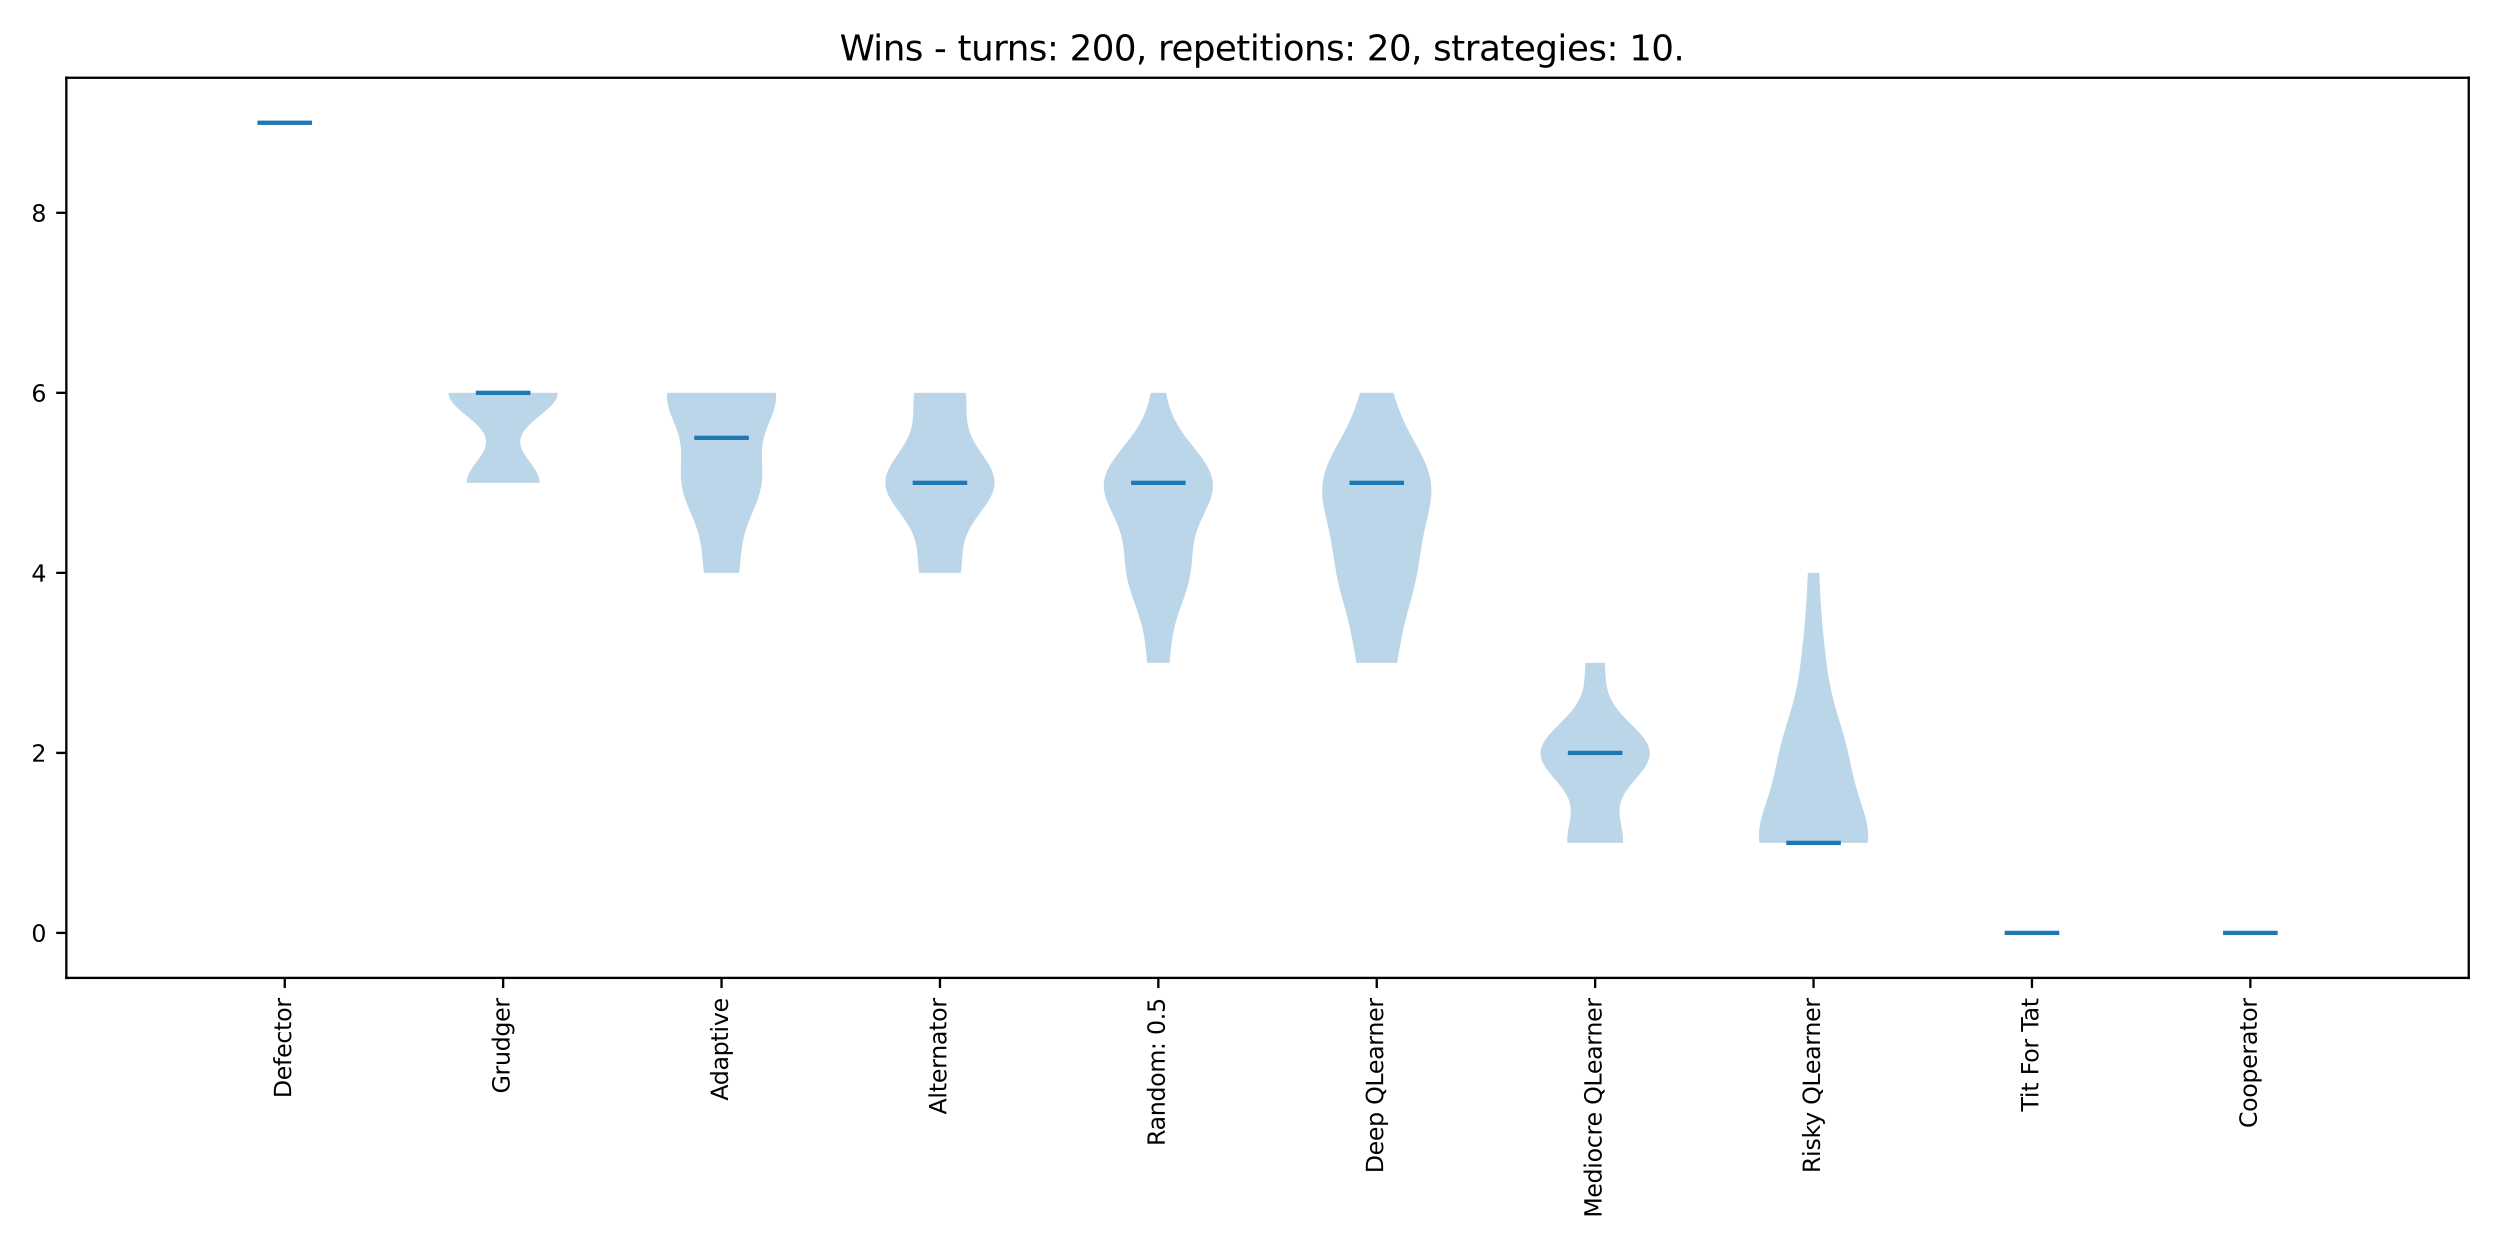 <?xml version="1.0" encoding="utf-8" standalone="no"?>
<!DOCTYPE svg PUBLIC "-//W3C//DTD SVG 1.1//EN"
  "http://www.w3.org/Graphics/SVG/1.1/DTD/svg11.dtd">
<svg xmlns:xlink="http://www.w3.org/1999/xlink" width="864pt" height="432pt" viewBox="0 0 864 432" xmlns="http://www.w3.org/2000/svg" version="1.1">
 <defs>
  <style type="text/css">*{stroke-linejoin: round; stroke-linecap: butt}</style>
 </defs>
 <g id="figure_1">
  <g id="patch_1">
   <path d="M 0 432 
L 864 432 
L 864 0 
L 0 0 
z
" style="fill: #ffffff"/>
  </g>
  <g id="axes_1">
   <g id="patch_2">
    <path d="M 22.93 337.97 
L 853.2 337.97 
L 853.2 26.88 
L 22.93 26.88 
z
" style="fill: #ffffff"/>
   </g>
   <g id="PolyCollection_1">
    <path d="M 117.279 42.434 
L 79.539 42.434 
L 79.539 42.434 
L 79.539 42.434 
L 79.539 42.434 
L 79.539 42.434 
L 79.539 42.434 
L 79.539 42.434 
L 79.539 42.434 
L 79.539 42.434 
L 79.539 42.434 
L 79.539 42.434 
L 79.539 42.434 
L 79.539 42.434 
L 79.539 42.434 
L 79.539 42.434 
L 79.539 42.434 
L 79.539 42.434 
L 79.539 42.434 
L 79.539 42.434 
L 79.539 42.434 
L 79.539 42.434 
L 79.539 42.434 
L 79.539 42.434 
L 79.539 42.434 
L 79.539 42.434 
L 79.539 42.434 
L 79.539 42.434 
L 79.539 42.434 
L 79.539 42.434 
L 79.539 42.434 
L 79.539 42.434 
L 79.539 42.434 
L 79.539 42.434 
L 79.539 42.434 
L 79.539 42.434 
L 79.539 42.434 
L 79.539 42.434 
L 79.539 42.434 
L 79.539 42.434 
L 79.539 42.434 
L 79.539 42.434 
L 79.539 42.434 
L 79.539 42.434 
L 79.539 42.434 
L 79.539 42.434 
L 79.539 42.434 
L 79.539 42.434 
L 79.539 42.434 
L 79.539 42.434 
L 79.539 42.434 
L 79.539 42.434 
L 79.539 42.434 
L 79.539 42.434 
L 79.539 42.434 
L 79.539 42.434 
L 79.539 42.434 
L 79.539 42.434 
L 79.539 42.434 
L 79.539 42.434 
L 79.539 42.434 
L 79.539 42.434 
L 79.539 42.434 
L 79.539 42.434 
L 79.539 42.434 
L 79.539 42.434 
L 79.539 42.434 
L 79.539 42.434 
L 79.539 42.434 
L 79.539 42.434 
L 79.539 42.434 
L 79.539 42.434 
L 79.539 42.434 
L 79.539 42.434 
L 79.539 42.434 
L 79.539 42.434 
L 79.539 42.434 
L 79.539 42.434 
L 79.539 42.434 
L 79.539 42.434 
L 79.539 42.434 
L 79.539 42.434 
L 79.539 42.434 
L 79.539 42.434 
L 79.539 42.434 
L 79.539 42.434 
L 79.539 42.434 
L 79.539 42.434 
L 79.539 42.434 
L 79.539 42.434 
L 79.539 42.434 
L 79.539 42.434 
L 79.539 42.434 
L 79.539 42.434 
L 79.539 42.434 
L 79.539 42.434 
L 79.539 42.434 
L 79.539 42.434 
L 79.539 42.434 
L 79.539 42.434 
L 79.539 42.434 
L 117.279 42.434 
L 117.279 42.434 
L 117.279 42.434 
L 117.279 42.434 
L 117.279 42.434 
L 117.279 42.434 
L 117.279 42.434 
L 117.279 42.434 
L 117.279 42.434 
L 117.279 42.434 
L 117.279 42.434 
L 117.279 42.434 
L 117.279 42.434 
L 117.279 42.434 
L 117.279 42.434 
L 117.279 42.434 
L 117.279 42.434 
L 117.279 42.434 
L 117.279 42.434 
L 117.279 42.434 
L 117.279 42.434 
L 117.279 42.434 
L 117.279 42.434 
L 117.279 42.434 
L 117.279 42.434 
L 117.279 42.434 
L 117.279 42.434 
L 117.279 42.434 
L 117.279 42.434 
L 117.279 42.434 
L 117.279 42.434 
L 117.279 42.434 
L 117.279 42.434 
L 117.279 42.434 
L 117.279 42.434 
L 117.279 42.434 
L 117.279 42.434 
L 117.279 42.434 
L 117.279 42.434 
L 117.279 42.434 
L 117.279 42.434 
L 117.279 42.434 
L 117.279 42.434 
L 117.279 42.434 
L 117.279 42.434 
L 117.279 42.434 
L 117.279 42.434 
L 117.279 42.434 
L 117.279 42.434 
L 117.279 42.434 
L 117.279 42.434 
L 117.279 42.434 
L 117.279 42.434 
L 117.279 42.434 
L 117.279 42.434 
L 117.279 42.434 
L 117.279 42.434 
L 117.279 42.434 
L 117.279 42.434 
L 117.279 42.434 
L 117.279 42.434 
L 117.279 42.434 
L 117.279 42.434 
L 117.279 42.434 
L 117.279 42.434 
L 117.279 42.434 
L 117.279 42.434 
L 117.279 42.434 
L 117.279 42.434 
L 117.279 42.434 
L 117.279 42.434 
L 117.279 42.434 
L 117.279 42.434 
L 117.279 42.434 
L 117.279 42.434 
L 117.279 42.434 
L 117.279 42.434 
L 117.279 42.434 
L 117.279 42.434 
L 117.279 42.434 
L 117.279 42.434 
L 117.279 42.434 
L 117.279 42.434 
L 117.279 42.434 
L 117.279 42.434 
L 117.279 42.434 
L 117.279 42.434 
L 117.279 42.434 
L 117.279 42.434 
L 117.279 42.434 
L 117.279 42.434 
L 117.279 42.434 
L 117.279 42.434 
L 117.279 42.434 
L 117.279 42.434 
L 117.279 42.434 
L 117.279 42.434 
L 117.279 42.434 
L 117.279 42.434 
L 117.279 42.434 
L 117.279 42.434 
z
" clip-path="url(#pa0c6901ce8)" style="fill: #1f77b4; fill-opacity: 0.3"/>
   </g>
   <g id="PolyCollection_2">
    <path d="M 186.483 166.87 
L 161.294 166.87 
L 161.298 166.556 
L 161.319 166.242 
L 161.356 165.928 
L 161.409 165.614 
L 161.478 165.299 
L 161.562 164.985 
L 161.66 164.671 
L 161.773 164.357 
L 161.9 164.042 
L 162.04 163.728 
L 162.192 163.414 
L 162.356 163.1 
L 162.531 162.785 
L 162.716 162.471 
L 162.91 162.157 
L 163.112 161.843 
L 163.321 161.529 
L 163.537 161.214 
L 163.758 160.9 
L 163.983 160.586 
L 164.211 160.272 
L 164.441 159.957 
L 164.673 159.643 
L 164.904 159.329 
L 165.134 159.015 
L 165.362 158.7 
L 165.586 158.386 
L 165.806 158.072 
L 166.02 157.758 
L 166.228 157.444 
L 166.429 157.129 
L 166.621 156.815 
L 166.803 156.501 
L 166.976 156.187 
L 167.137 155.872 
L 167.286 155.558 
L 167.422 155.244 
L 167.545 154.93 
L 167.653 154.615 
L 167.747 154.301 
L 167.824 153.987 
L 167.886 153.673 
L 167.931 153.359 
L 167.959 153.044 
L 167.97 152.73 
L 167.963 152.416 
L 167.937 152.102 
L 167.893 151.787 
L 167.831 151.473 
L 167.75 151.159 
L 167.651 150.845 
L 167.533 150.53 
L 167.397 150.216 
L 167.242 149.902 
L 167.069 149.588 
L 166.879 149.273 
L 166.671 148.959 
L 166.446 148.645 
L 166.205 148.331 
L 165.947 148.017 
L 165.675 147.702 
L 165.388 147.388 
L 165.087 147.074 
L 164.774 146.76 
L 164.449 146.445 
L 164.112 146.131 
L 163.766 145.817 
L 163.41 145.503 
L 163.047 145.188 
L 162.678 144.874 
L 162.303 144.56 
L 161.924 144.246 
L 161.542 143.932 
L 161.159 143.617 
L 160.776 143.303 
L 160.394 142.989 
L 160.015 142.675 
L 159.64 142.36 
L 159.271 142.046 
L 158.909 141.732 
L 158.556 141.418 
L 158.212 141.103 
L 157.88 140.789 
L 157.56 140.475 
L 157.254 140.161 
L 156.963 139.847 
L 156.689 139.532 
L 156.432 139.218 
L 156.194 138.904 
L 155.975 138.59 
L 155.777 138.275 
L 155.601 137.961 
L 155.447 137.647 
L 155.315 137.333 
L 155.207 137.018 
L 155.123 136.704 
L 155.063 136.39 
L 155.029 136.076 
L 155.018 135.762 
L 192.758 135.762 
L 192.758 135.762 
L 192.748 136.076 
L 192.713 136.39 
L 192.653 136.704 
L 192.569 137.018 
L 192.461 137.333 
L 192.33 137.647 
L 192.175 137.961 
L 191.999 138.275 
L 191.801 138.59 
L 191.582 138.904 
L 191.344 139.218 
L 191.087 139.532 
L 190.813 139.847 
L 190.522 140.161 
L 190.216 140.475 
L 189.897 140.789 
L 189.564 141.103 
L 189.221 141.418 
L 188.867 141.732 
L 188.505 142.046 
L 188.136 142.36 
L 187.761 142.675 
L 187.382 142.989 
L 187.001 143.303 
L 186.617 143.617 
L 186.234 143.932 
L 185.853 144.246 
L 185.474 144.56 
L 185.099 144.874 
L 184.729 145.188 
L 184.366 145.503 
L 184.011 145.817 
L 183.664 146.131 
L 183.328 146.445 
L 183.002 146.76 
L 182.689 147.074 
L 182.388 147.388 
L 182.101 147.702 
L 181.829 148.017 
L 181.572 148.331 
L 181.331 148.645 
L 181.106 148.959 
L 180.898 149.273 
L 180.707 149.588 
L 180.534 149.902 
L 180.38 150.216 
L 180.243 150.53 
L 180.125 150.845 
L 180.026 151.159 
L 179.945 151.473 
L 179.883 151.787 
L 179.839 152.102 
L 179.814 152.416 
L 179.807 152.73 
L 179.817 153.044 
L 179.845 153.359 
L 179.89 153.673 
L 179.952 153.987 
L 180.03 154.301 
L 180.123 154.615 
L 180.232 154.93 
L 180.354 155.244 
L 180.49 155.558 
L 180.64 155.872 
L 180.801 156.187 
L 180.973 156.501 
L 181.156 156.815 
L 181.348 157.129 
L 181.548 157.444 
L 181.756 157.758 
L 181.971 158.072 
L 182.19 158.386 
L 182.415 158.7 
L 182.642 159.015 
L 182.872 159.329 
L 183.104 159.643 
L 183.335 159.957 
L 183.565 160.272 
L 183.793 160.586 
L 184.019 160.9 
L 184.239 161.214 
L 184.455 161.529 
L 184.665 161.843 
L 184.867 162.157 
L 185.061 162.471 
L 185.246 162.785 
L 185.42 163.1 
L 185.584 163.414 
L 185.736 163.728 
L 185.876 164.042 
L 186.003 164.357 
L 186.116 164.671 
L 186.215 164.985 
L 186.299 165.299 
L 186.367 165.614 
L 186.42 165.928 
L 186.457 166.242 
L 186.478 166.556 
L 186.483 166.87 
z
" clip-path="url(#pa0c6901ce8)" style="fill: #1f77b4; fill-opacity: 0.3"/>
   </g>
   <g id="PolyCollection_3">
    <path d="M 255.453 197.98 
L 243.282 197.98 
L 243.207 197.351 
L 243.137 196.723 
L 243.071 196.094 
L 243.008 195.466 
L 242.948 194.837 
L 242.89 194.209 
L 242.832 193.58 
L 242.773 192.952 
L 242.712 192.323 
L 242.648 191.695 
L 242.58 191.066 
L 242.507 190.438 
L 242.428 189.809 
L 242.341 189.181 
L 242.246 188.553 
L 242.141 187.924 
L 242.026 187.296 
L 241.9 186.667 
L 241.763 186.039 
L 241.614 185.41 
L 241.453 184.782 
L 241.279 184.153 
L 241.094 183.525 
L 240.897 182.896 
L 240.688 182.268 
L 240.469 181.639 
L 240.239 181.011 
L 240.001 180.382 
L 239.754 179.754 
L 239.501 179.126 
L 239.243 178.497 
L 238.98 177.869 
L 238.716 177.24 
L 238.451 176.612 
L 238.188 175.983 
L 237.928 175.355 
L 237.672 174.726 
L 237.423 174.098 
L 237.182 173.469 
L 236.952 172.841 
L 236.732 172.212 
L 236.526 171.584 
L 236.333 170.956 
L 236.155 170.327 
L 235.993 169.699 
L 235.848 169.07 
L 235.72 168.442 
L 235.608 167.813 
L 235.514 167.185 
L 235.437 166.556 
L 235.376 165.928 
L 235.33 165.299 
L 235.298 164.671 
L 235.279 164.042 
L 235.273 163.414 
L 235.276 162.785 
L 235.287 162.157 
L 235.304 161.529 
L 235.326 160.9 
L 235.349 160.272 
L 235.372 159.643 
L 235.393 159.015 
L 235.409 158.386 
L 235.418 157.758 
L 235.418 157.129 
L 235.408 156.501 
L 235.385 155.872 
L 235.348 155.244 
L 235.296 154.615 
L 235.227 153.987 
L 235.14 153.359 
L 235.036 152.73 
L 234.913 152.102 
L 234.772 151.473 
L 234.613 150.845 
L 234.437 150.216 
L 234.245 149.588 
L 234.038 148.959 
L 233.818 148.331 
L 233.586 147.702 
L 233.345 147.074 
L 233.097 146.445 
L 232.845 145.817 
L 232.591 145.188 
L 232.339 144.56 
L 232.091 143.932 
L 231.851 143.303 
L 231.621 142.675 
L 231.404 142.046 
L 231.205 141.418 
L 231.025 140.789 
L 230.867 140.161 
L 230.734 139.532 
L 230.628 138.904 
L 230.553 138.275 
L 230.508 137.647 
L 230.498 137.018 
L 230.521 136.39 
L 230.581 135.762 
L 268.154 135.762 
L 268.154 135.762 
L 268.213 136.39 
L 268.237 137.018 
L 268.226 137.647 
L 268.182 138.275 
L 268.106 138.904 
L 268.001 139.532 
L 267.868 140.161 
L 267.71 140.789 
L 267.53 141.418 
L 267.33 142.046 
L 267.114 142.675 
L 266.884 143.303 
L 266.643 143.932 
L 266.395 144.56 
L 266.143 145.188 
L 265.89 145.817 
L 265.637 146.445 
L 265.39 147.074 
L 265.149 147.702 
L 264.917 148.331 
L 264.697 148.959 
L 264.49 149.588 
L 264.297 150.216 
L 264.121 150.845 
L 263.963 151.473 
L 263.822 152.102 
L 263.699 152.73 
L 263.594 153.359 
L 263.508 153.987 
L 263.439 154.615 
L 263.386 155.244 
L 263.349 155.872 
L 263.326 156.501 
L 263.316 157.129 
L 263.316 157.758 
L 263.326 158.386 
L 263.342 159.015 
L 263.362 159.643 
L 263.386 160.272 
L 263.409 160.9 
L 263.43 161.529 
L 263.448 162.157 
L 263.459 162.785 
L 263.462 163.414 
L 263.455 164.042 
L 263.437 164.671 
L 263.405 165.299 
L 263.359 165.928 
L 263.298 166.556 
L 263.22 167.185 
L 263.126 167.813 
L 263.015 168.442 
L 262.886 169.07 
L 262.741 169.699 
L 262.579 170.327 
L 262.402 170.956 
L 262.209 171.584 
L 262.002 172.212 
L 261.783 172.841 
L 261.552 173.469 
L 261.311 174.098 
L 261.062 174.726 
L 260.807 175.355 
L 260.547 175.983 
L 260.283 176.612 
L 260.018 177.24 
L 259.754 177.869 
L 259.492 178.497 
L 259.234 179.126 
L 258.98 179.754 
L 258.734 180.382 
L 258.495 181.011 
L 258.266 181.639 
L 258.046 182.268 
L 257.838 182.896 
L 257.64 183.525 
L 257.455 184.153 
L 257.282 184.782 
L 257.121 185.41 
L 256.972 186.039 
L 256.834 186.667 
L 256.709 187.296 
L 256.594 187.924 
L 256.489 188.553 
L 256.394 189.181 
L 256.307 189.809 
L 256.227 190.438 
L 256.154 191.066 
L 256.086 191.695 
L 256.023 192.323 
L 255.962 192.952 
L 255.903 193.58 
L 255.845 194.209 
L 255.786 194.837 
L 255.726 195.466 
L 255.664 196.094 
L 255.598 196.723 
L 255.528 197.351 
L 255.453 197.98 
z
" clip-path="url(#pa0c6901ce8)" style="fill: #1f77b4; fill-opacity: 0.3"/>
   </g>
   <g id="PolyCollection_4">
    <path d="M 332.093 197.98 
L 317.6 197.98 
L 317.527 197.351 
L 317.463 196.723 
L 317.406 196.094 
L 317.356 195.466 
L 317.31 194.837 
L 317.266 194.209 
L 317.224 193.58 
L 317.181 192.952 
L 317.134 192.323 
L 317.081 191.695 
L 317.021 191.066 
L 316.951 190.438 
L 316.869 189.809 
L 316.773 189.181 
L 316.66 188.553 
L 316.529 187.924 
L 316.378 187.296 
L 316.205 186.667 
L 316.01 186.039 
L 315.791 185.41 
L 315.548 184.782 
L 315.28 184.153 
L 314.987 183.525 
L 314.67 182.896 
L 314.33 182.268 
L 313.967 181.639 
L 313.582 181.011 
L 313.179 180.382 
L 312.759 179.754 
L 312.324 179.126 
L 311.878 178.497 
L 311.423 177.869 
L 310.964 177.24 
L 310.503 176.612 
L 310.045 175.983 
L 309.594 175.355 
L 309.152 174.726 
L 308.725 174.098 
L 308.317 173.469 
L 307.931 172.841 
L 307.571 172.212 
L 307.24 171.584 
L 306.942 170.956 
L 306.68 170.327 
L 306.456 169.699 
L 306.273 169.07 
L 306.133 168.442 
L 306.036 167.813 
L 305.984 167.185 
L 305.977 166.556 
L 306.015 165.928 
L 306.097 165.299 
L 306.223 164.671 
L 306.39 164.042 
L 306.598 163.414 
L 306.843 162.785 
L 307.123 162.157 
L 307.434 161.529 
L 307.774 160.9 
L 308.138 160.272 
L 308.523 159.643 
L 308.924 159.015 
L 309.339 158.386 
L 309.761 157.758 
L 310.189 157.129 
L 310.617 156.501 
L 311.041 155.872 
L 311.459 155.244 
L 311.866 154.615 
L 312.26 153.987 
L 312.637 153.359 
L 312.995 152.73 
L 313.333 152.102 
L 313.648 151.473 
L 313.938 150.845 
L 314.204 150.216 
L 314.445 149.588 
L 314.659 148.959 
L 314.848 148.331 
L 315.013 147.702 
L 315.154 147.074 
L 315.272 146.445 
L 315.369 145.817 
L 315.447 145.188 
L 315.509 144.56 
L 315.555 143.932 
L 315.589 143.303 
L 315.614 142.675 
L 315.631 142.046 
L 315.643 141.418 
L 315.653 140.789 
L 315.663 140.161 
L 315.676 139.532 
L 315.694 138.904 
L 315.719 138.275 
L 315.753 137.647 
L 315.797 137.018 
L 315.855 136.39 
L 315.925 135.762 
L 333.768 135.762 
L 333.768 135.762 
L 333.838 136.39 
L 333.895 137.018 
L 333.94 137.647 
L 333.974 138.275 
L 333.999 138.904 
L 334.017 139.532 
L 334.03 140.161 
L 334.04 140.789 
L 334.05 141.418 
L 334.062 142.046 
L 334.079 142.675 
L 334.103 143.303 
L 334.138 143.932 
L 334.184 144.56 
L 334.245 145.188 
L 334.324 145.817 
L 334.421 146.445 
L 334.539 147.074 
L 334.68 147.702 
L 334.844 148.331 
L 335.034 148.959 
L 335.248 149.588 
L 335.488 150.216 
L 335.754 150.845 
L 336.045 151.473 
L 336.36 152.102 
L 336.697 152.73 
L 337.056 153.359 
L 337.433 153.987 
L 337.827 154.615 
L 338.234 155.244 
L 338.652 155.872 
L 339.076 156.501 
L 339.504 157.129 
L 339.931 157.758 
L 340.354 158.386 
L 340.768 159.015 
L 341.17 159.643 
L 341.555 160.272 
L 341.919 160.9 
L 342.259 161.529 
L 342.57 162.157 
L 342.85 162.785 
L 343.095 163.414 
L 343.302 164.042 
L 343.47 164.671 
L 343.596 165.299 
L 343.678 165.928 
L 343.716 166.556 
L 343.709 167.185 
L 343.657 167.813 
L 343.56 168.442 
L 343.419 169.07 
L 343.236 169.699 
L 343.013 170.327 
L 342.751 170.956 
L 342.453 171.584 
L 342.122 172.212 
L 341.762 172.841 
L 341.376 173.469 
L 340.967 174.098 
L 340.54 174.726 
L 340.099 175.355 
L 339.648 175.983 
L 339.189 176.612 
L 338.729 177.24 
L 338.269 177.869 
L 337.815 178.497 
L 337.369 179.126 
L 336.934 179.754 
L 336.514 180.382 
L 336.11 181.011 
L 335.726 181.639 
L 335.363 182.268 
L 335.022 182.896 
L 334.705 183.525 
L 334.413 184.153 
L 334.145 184.782 
L 333.901 185.41 
L 333.682 186.039 
L 333.487 186.667 
L 333.315 187.296 
L 333.164 187.924 
L 333.033 188.553 
L 332.92 189.181 
L 332.823 189.809 
L 332.741 190.438 
L 332.671 191.066 
L 332.611 191.695 
L 332.559 192.323 
L 332.512 192.952 
L 332.469 193.58 
L 332.426 194.209 
L 332.383 194.837 
L 332.337 195.466 
L 332.286 196.094 
L 332.23 196.723 
L 332.166 197.351 
L 332.093 197.98 
z
" clip-path="url(#pa0c6901ce8)" style="fill: #1f77b4; fill-opacity: 0.3"/>
   </g>
   <g id="PolyCollection_5">
    <path d="M 404.189 229.089 
L 396.462 229.089 
L 396.366 228.146 
L 396.271 227.203 
L 396.177 226.26 
L 396.081 225.318 
L 395.98 224.375 
L 395.873 223.432 
L 395.756 222.49 
L 395.629 221.547 
L 395.487 220.604 
L 395.331 219.662 
L 395.156 218.719 
L 394.964 217.776 
L 394.752 216.833 
L 394.52 215.891 
L 394.268 214.948 
L 393.998 214.005 
L 393.71 213.063 
L 393.406 212.12 
L 393.09 211.177 
L 392.763 210.235 
L 392.429 209.292 
L 392.093 208.349 
L 391.757 207.406 
L 391.426 206.464 
L 391.104 205.521 
L 390.794 204.578 
L 390.501 203.636 
L 390.226 202.693 
L 389.973 201.75 
L 389.744 200.808 
L 389.539 199.865 
L 389.358 198.922 
L 389.2 197.98 
L 389.065 197.037 
L 388.948 196.094 
L 388.848 195.151 
L 388.76 194.209 
L 388.678 193.266 
L 388.599 192.323 
L 388.516 191.381 
L 388.424 190.438 
L 388.317 189.495 
L 388.19 188.553 
L 388.039 187.61 
L 387.858 186.667 
L 387.646 185.724 
L 387.399 184.782 
L 387.117 183.839 
L 386.801 182.896 
L 386.451 181.954 
L 386.07 181.011 
L 385.664 180.068 
L 385.236 179.126 
L 384.795 178.183 
L 384.347 177.24 
L 383.902 176.297 
L 383.467 175.355 
L 383.052 174.412 
L 382.667 173.469 
L 382.321 172.527 
L 382.023 171.584 
L 381.781 170.641 
L 381.602 169.699 
L 381.492 168.756 
L 381.456 167.813 
L 381.497 166.87 
L 381.618 165.928 
L 381.82 164.985 
L 382.099 164.042 
L 382.455 163.1 
L 382.883 162.157 
L 383.378 161.214 
L 383.933 160.272 
L 384.541 159.329 
L 385.194 158.386 
L 385.884 157.444 
L 386.6 156.501 
L 387.336 155.558 
L 388.081 154.615 
L 388.827 153.673 
L 389.567 152.73 
L 390.292 151.787 
L 390.998 150.845 
L 391.677 149.902 
L 392.326 148.959 
L 392.941 148.017 
L 393.519 147.074 
L 394.058 146.131 
L 394.558 145.188 
L 395.018 144.246 
L 395.439 143.303 
L 395.823 142.36 
L 396.171 141.418 
L 396.485 140.475 
L 396.768 139.532 
L 397.024 138.59 
L 397.253 137.647 
L 397.461 136.704 
L 397.648 135.762 
L 403.003 135.762 
L 403.003 135.762 
L 403.19 136.704 
L 403.398 137.647 
L 403.627 138.59 
L 403.883 139.532 
L 404.166 140.475 
L 404.48 141.418 
L 404.828 142.36 
L 405.212 143.303 
L 405.633 144.246 
L 406.093 145.188 
L 406.593 146.131 
L 407.132 147.074 
L 407.71 148.017 
L 408.325 148.959 
L 408.974 149.902 
L 409.653 150.845 
L 410.359 151.787 
L 411.084 152.73 
L 411.824 153.673 
L 412.57 154.615 
L 413.315 155.558 
L 414.05 156.501 
L 414.767 157.444 
L 415.457 158.386 
L 416.11 159.329 
L 416.718 160.272 
L 417.273 161.214 
L 417.768 162.157 
L 418.196 163.1 
L 418.552 164.042 
L 418.831 164.985 
L 419.032 165.928 
L 419.154 166.87 
L 419.195 167.813 
L 419.159 168.756 
L 419.049 169.699 
L 418.87 170.641 
L 418.628 171.584 
L 418.329 172.527 
L 417.983 173.469 
L 417.599 174.412 
L 417.184 175.355 
L 416.749 176.297 
L 416.303 177.24 
L 415.856 178.183 
L 415.414 179.126 
L 414.987 180.068 
L 414.581 181.011 
L 414.2 181.954 
L 413.85 182.896 
L 413.534 183.839 
L 413.252 184.782 
L 413.005 185.724 
L 412.793 186.667 
L 412.612 187.61 
L 412.461 188.553 
L 412.334 189.495 
L 412.227 190.438 
L 412.135 191.381 
L 412.052 192.323 
L 411.972 193.266 
L 411.891 194.209 
L 411.803 195.151 
L 411.703 196.094 
L 411.586 197.037 
L 411.451 197.98 
L 411.293 198.922 
L 411.112 199.865 
L 410.907 200.808 
L 410.677 201.75 
L 410.425 202.693 
L 410.15 203.636 
L 409.857 204.578 
L 409.547 205.521 
L 409.225 206.464 
L 408.894 207.406 
L 408.558 208.349 
L 408.222 209.292 
L 407.888 210.235 
L 407.561 211.177 
L 407.245 212.12 
L 406.941 213.063 
L 406.653 214.005 
L 406.383 214.948 
L 406.131 215.891 
L 405.899 216.833 
L 405.687 217.776 
L 405.494 218.719 
L 405.32 219.662 
L 405.164 220.604 
L 405.022 221.547 
L 404.894 222.49 
L 404.778 223.432 
L 404.671 224.375 
L 404.57 225.318 
L 404.474 226.26 
L 404.38 227.203 
L 404.285 228.146 
L 404.189 229.089 
z
" clip-path="url(#pa0c6901ce8)" style="fill: #1f77b4; fill-opacity: 0.3"/>
   </g>
   <g id="PolyCollection_6">
    <path d="M 482.808 229.089 
L 468.801 229.089 
L 468.627 228.146 
L 468.456 227.203 
L 468.288 226.26 
L 468.121 225.318 
L 467.954 224.375 
L 467.785 223.432 
L 467.614 222.49 
L 467.439 221.547 
L 467.259 220.604 
L 467.073 219.662 
L 466.88 218.719 
L 466.679 217.776 
L 466.47 216.833 
L 466.253 215.891 
L 466.028 214.948 
L 465.795 214.005 
L 465.555 213.063 
L 465.308 212.12 
L 465.057 211.177 
L 464.801 210.235 
L 464.543 209.292 
L 464.285 208.349 
L 464.027 207.406 
L 463.771 206.464 
L 463.52 205.521 
L 463.275 204.578 
L 463.037 203.636 
L 462.807 202.693 
L 462.586 201.75 
L 462.375 200.808 
L 462.175 199.865 
L 461.984 198.922 
L 461.804 197.98 
L 461.633 197.037 
L 461.47 196.094 
L 461.315 195.151 
L 461.165 194.209 
L 461.018 193.266 
L 460.874 192.323 
L 460.73 191.381 
L 460.584 190.438 
L 460.435 189.495 
L 460.281 188.553 
L 460.12 187.61 
L 459.951 186.667 
L 459.774 185.724 
L 459.589 184.782 
L 459.395 183.839 
L 459.193 182.896 
L 458.985 181.954 
L 458.772 181.011 
L 458.556 180.068 
L 458.339 179.126 
L 458.126 178.183 
L 457.919 177.24 
L 457.721 176.297 
L 457.537 175.355 
L 457.371 174.412 
L 457.226 173.469 
L 457.107 172.527 
L 457.016 171.584 
L 456.958 170.641 
L 456.935 169.699 
L 456.95 168.756 
L 457.004 167.813 
L 457.101 166.87 
L 457.239 165.928 
L 457.42 164.985 
L 457.643 164.042 
L 457.907 163.1 
L 458.21 162.157 
L 458.551 161.214 
L 458.926 160.272 
L 459.333 159.329 
L 459.767 158.386 
L 460.226 157.444 
L 460.704 156.501 
L 461.198 155.558 
L 461.704 154.615 
L 462.218 153.673 
L 462.735 152.73 
L 463.251 151.787 
L 463.764 150.845 
L 464.269 149.902 
L 464.765 148.959 
L 465.248 148.017 
L 465.716 147.074 
L 466.169 146.131 
L 466.604 145.188 
L 467.021 144.246 
L 467.419 143.303 
L 467.798 142.36 
L 468.16 141.418 
L 468.503 140.475 
L 468.83 139.532 
L 469.14 138.59 
L 469.436 137.647 
L 469.718 136.704 
L 469.987 135.762 
L 481.622 135.762 
L 481.622 135.762 
L 481.891 136.704 
L 482.173 137.647 
L 482.469 138.59 
L 482.779 139.532 
L 483.106 140.475 
L 483.449 141.418 
L 483.811 142.36 
L 484.19 143.303 
L 484.588 144.246 
L 485.005 145.188 
L 485.44 146.131 
L 485.893 147.074 
L 486.361 148.017 
L 486.844 148.959 
L 487.34 149.902 
L 487.845 150.845 
L 488.358 151.787 
L 488.874 152.73 
L 489.391 153.673 
L 489.905 154.615 
L 490.411 155.558 
L 490.905 156.501 
L 491.383 157.444 
L 491.842 158.386 
L 492.276 159.329 
L 492.683 160.272 
L 493.058 161.214 
L 493.399 162.157 
L 493.702 163.1 
L 493.966 164.042 
L 494.189 164.985 
L 494.37 165.928 
L 494.508 166.87 
L 494.605 167.813 
L 494.659 168.756 
L 494.674 169.699 
L 494.651 170.641 
L 494.593 171.584 
L 494.503 172.527 
L 494.383 173.469 
L 494.238 174.412 
L 494.072 175.355 
L 493.888 176.297 
L 493.691 177.24 
L 493.483 178.183 
L 493.27 179.126 
L 493.054 180.068 
L 492.837 181.011 
L 492.624 181.954 
L 492.416 182.896 
L 492.214 183.839 
L 492.02 184.782 
L 491.835 185.724 
L 491.658 186.667 
L 491.489 187.61 
L 491.328 188.553 
L 491.174 189.495 
L 491.025 190.438 
L 490.879 191.381 
L 490.735 192.323 
L 490.591 193.266 
L 490.444 194.209 
L 490.294 195.151 
L 490.139 196.094 
L 489.976 197.037 
L 489.805 197.98 
L 489.625 198.922 
L 489.434 199.865 
L 489.234 200.808 
L 489.023 201.75 
L 488.802 202.693 
L 488.572 203.636 
L 488.334 204.578 
L 488.089 205.521 
L 487.838 206.464 
L 487.582 207.406 
L 487.324 208.349 
L 487.066 209.292 
L 486.808 210.235 
L 486.552 211.177 
L 486.301 212.12 
L 486.054 213.063 
L 485.814 214.005 
L 485.581 214.948 
L 485.356 215.891 
L 485.139 216.833 
L 484.93 217.776 
L 484.729 218.719 
L 484.536 219.662 
L 484.35 220.604 
L 484.17 221.547 
L 483.995 222.49 
L 483.824 223.432 
L 483.655 224.375 
L 483.488 225.318 
L 483.321 226.26 
L 483.153 227.203 
L 482.982 228.146 
L 482.808 229.089 
z
" clip-path="url(#pa0c6901ce8)" style="fill: #1f77b4; fill-opacity: 0.3"/>
   </g>
   <g id="PolyCollection_7">
    <path d="M 560.876 291.307 
L 541.691 291.307 
L 541.663 290.678 
L 541.66 290.05 
L 541.682 289.421 
L 541.725 288.793 
L 541.789 288.164 
L 541.87 287.536 
L 541.966 286.907 
L 542.072 286.279 
L 542.185 285.65 
L 542.301 285.022 
L 542.416 284.393 
L 542.527 283.765 
L 542.628 283.136 
L 542.715 282.508 
L 542.785 281.88 
L 542.834 281.251 
L 542.857 280.623 
L 542.851 279.994 
L 542.814 279.366 
L 542.742 278.737 
L 542.634 278.109 
L 542.487 277.48 
L 542.3 276.852 
L 542.074 276.223 
L 541.807 275.595 
L 541.5 274.966 
L 541.155 274.338 
L 540.774 273.709 
L 540.359 273.081 
L 539.913 272.453 
L 539.44 271.824 
L 538.945 271.196 
L 538.431 270.567 
L 537.906 269.939 
L 537.372 269.31 
L 536.838 268.682 
L 536.309 268.053 
L 535.79 267.425 
L 535.288 266.796 
L 534.81 266.168 
L 534.361 265.539 
L 533.947 264.911 
L 533.573 264.283 
L 533.244 263.654 
L 532.965 263.026 
L 532.74 262.397 
L 532.571 261.769 
L 532.462 261.14 
L 532.414 260.512 
L 532.428 259.883 
L 532.504 259.255 
L 532.642 258.626 
L 532.841 257.998 
L 533.099 257.369 
L 533.413 256.741 
L 533.78 256.112 
L 534.196 255.484 
L 534.656 254.856 
L 535.156 254.227 
L 535.691 253.599 
L 536.256 252.97 
L 536.844 252.342 
L 537.45 251.713 
L 538.069 251.085 
L 538.695 250.456 
L 539.322 249.828 
L 539.946 249.199 
L 540.561 248.571 
L 541.163 247.942 
L 541.748 247.314 
L 542.312 246.686 
L 542.852 246.057 
L 543.366 245.429 
L 543.851 244.8 
L 544.305 244.172 
L 544.727 243.543 
L 545.116 242.915 
L 545.473 242.286 
L 545.797 241.658 
L 546.089 241.029 
L 546.35 240.401 
L 546.581 239.772 
L 546.784 239.144 
L 546.96 238.515 
L 547.112 237.887 
L 547.241 237.259 
L 547.351 236.63 
L 547.443 236.002 
L 547.519 235.373 
L 547.583 234.745 
L 547.636 234.116 
L 547.681 233.488 
L 547.72 232.859 
L 547.755 232.231 
L 547.788 231.602 
L 547.82 230.974 
L 547.853 230.345 
L 547.889 229.717 
L 547.929 229.089 
L 554.639 229.089 
L 554.639 229.089 
L 554.678 229.717 
L 554.714 230.345 
L 554.747 230.974 
L 554.78 231.602 
L 554.812 232.231 
L 554.847 232.859 
L 554.886 233.488 
L 554.931 234.116 
L 554.984 234.745 
L 555.048 235.373 
L 555.125 236.002 
L 555.217 236.63 
L 555.326 237.259 
L 555.456 237.887 
L 555.607 238.515 
L 555.784 239.144 
L 555.986 239.772 
L 556.217 240.401 
L 556.478 241.029 
L 556.77 241.658 
L 557.094 242.286 
L 557.451 242.915 
L 557.841 243.543 
L 558.263 244.172 
L 558.717 244.8 
L 559.201 245.429 
L 559.715 246.057 
L 560.255 246.686 
L 560.819 247.314 
L 561.404 247.942 
L 562.006 248.571 
L 562.622 249.199 
L 563.245 249.828 
L 563.873 250.456 
L 564.498 251.085 
L 565.117 251.713 
L 565.723 252.342 
L 566.312 252.97 
L 566.876 253.599 
L 567.411 254.227 
L 567.911 254.856 
L 568.372 255.484 
L 568.787 256.112 
L 569.154 256.741 
L 569.468 257.369 
L 569.726 257.998 
L 569.925 258.626 
L 570.063 259.255 
L 570.139 259.883 
L 570.153 260.512 
L 570.105 261.14 
L 569.996 261.769 
L 569.827 262.397 
L 569.602 263.026 
L 569.323 263.654 
L 568.994 264.283 
L 568.62 264.911 
L 568.206 265.539 
L 567.757 266.168 
L 567.279 266.796 
L 566.777 267.425 
L 566.259 268.053 
L 565.729 268.682 
L 565.195 269.31 
L 564.662 269.939 
L 564.136 270.567 
L 563.623 271.196 
L 563.127 271.824 
L 562.654 272.453 
L 562.209 273.081 
L 561.794 273.709 
L 561.412 274.338 
L 561.067 274.966 
L 560.761 275.595 
L 560.494 276.223 
L 560.267 276.852 
L 560.08 277.48 
L 559.933 278.109 
L 559.825 278.737 
L 559.753 279.366 
L 559.716 279.994 
L 559.71 280.623 
L 559.734 281.251 
L 559.782 281.88 
L 559.852 282.508 
L 559.94 283.136 
L 560.041 283.765 
L 560.151 284.393 
L 560.266 285.022 
L 560.383 285.65 
L 560.496 286.279 
L 560.602 286.907 
L 560.697 287.536 
L 560.778 288.164 
L 560.842 288.793 
L 560.886 289.421 
L 560.907 290.05 
L 560.905 290.678 
L 560.876 291.307 
z
" clip-path="url(#pa0c6901ce8)" style="fill: #1f77b4; fill-opacity: 0.3"/>
   </g>
   <g id="PolyCollection_8">
    <path d="M 645.441 291.307 
L 608.084 291.307 
L 607.967 290.364 
L 607.904 289.421 
L 607.893 288.478 
L 607.932 287.536 
L 608.017 286.593 
L 608.145 285.65 
L 608.311 284.708 
L 608.512 283.765 
L 608.742 282.822 
L 608.996 281.88 
L 609.27 280.937 
L 609.559 279.994 
L 609.858 279.051 
L 610.162 278.109 
L 610.469 277.166 
L 610.773 276.223 
L 611.074 275.281 
L 611.367 274.338 
L 611.65 273.395 
L 611.924 272.453 
L 612.187 271.51 
L 612.438 270.567 
L 612.679 269.624 
L 612.909 268.682 
L 613.131 267.739 
L 613.345 266.796 
L 613.553 265.854 
L 613.758 264.911 
L 613.96 263.968 
L 614.163 263.026 
L 614.367 262.083 
L 614.576 261.14 
L 614.789 260.197 
L 615.009 259.255 
L 615.237 258.312 
L 615.472 257.369 
L 615.716 256.427 
L 615.969 255.484 
L 616.23 254.541 
L 616.498 253.599 
L 616.773 252.656 
L 617.053 251.713 
L 617.337 250.771 
L 617.624 249.828 
L 617.912 248.885 
L 618.199 247.942 
L 618.483 247 
L 618.764 246.057 
L 619.039 245.114 
L 619.307 244.172 
L 619.567 243.229 
L 619.818 242.286 
L 620.059 241.344 
L 620.289 240.401 
L 620.508 239.458 
L 620.717 238.515 
L 620.914 237.573 
L 621.101 236.63 
L 621.278 235.687 
L 621.444 234.745 
L 621.602 233.802 
L 621.751 232.859 
L 621.892 231.917 
L 622.027 230.974 
L 622.156 230.031 
L 622.279 229.089 
L 622.398 228.146 
L 622.513 227.203 
L 622.625 226.26 
L 622.734 225.318 
L 622.841 224.375 
L 622.945 223.432 
L 623.047 222.49 
L 623.147 221.547 
L 623.245 220.604 
L 623.341 219.662 
L 623.435 218.719 
L 623.525 217.776 
L 623.614 216.833 
L 623.699 215.891 
L 623.781 214.948 
L 623.86 214.005 
L 623.936 213.063 
L 624.008 212.12 
L 624.076 211.177 
L 624.141 210.235 
L 624.203 209.292 
L 624.261 208.349 
L 624.317 207.406 
L 624.37 206.464 
L 624.421 205.521 
L 624.47 204.578 
L 624.517 203.636 
L 624.563 202.693 
L 624.609 201.75 
L 624.655 200.808 
L 624.701 199.865 
L 624.748 198.922 
L 624.796 197.98 
L 628.729 197.98 
L 628.729 197.98 
L 628.777 198.922 
L 628.824 199.865 
L 628.87 200.808 
L 628.916 201.75 
L 628.962 202.693 
L 629.008 203.636 
L 629.056 204.578 
L 629.105 205.521 
L 629.155 206.464 
L 629.208 207.406 
L 629.264 208.349 
L 629.323 209.292 
L 629.384 210.235 
L 629.449 211.177 
L 629.518 212.12 
L 629.59 213.063 
L 629.665 214.005 
L 629.744 214.948 
L 629.826 215.891 
L 629.912 216.833 
L 630 217.776 
L 630.091 218.719 
L 630.184 219.662 
L 630.28 220.604 
L 630.378 221.547 
L 630.478 222.49 
L 630.58 223.432 
L 630.685 224.375 
L 630.791 225.318 
L 630.9 226.26 
L 631.012 227.203 
L 631.127 228.146 
L 631.246 229.089 
L 631.37 230.031 
L 631.499 230.974 
L 631.633 231.917 
L 631.775 232.859 
L 631.924 233.802 
L 632.081 234.745 
L 632.248 235.687 
L 632.424 236.63 
L 632.611 237.573 
L 632.809 238.515 
L 633.017 239.458 
L 633.237 240.401 
L 633.467 241.344 
L 633.708 242.286 
L 633.959 243.229 
L 634.219 244.172 
L 634.487 245.114 
L 634.762 246.057 
L 635.042 247 
L 635.327 247.942 
L 635.614 248.885 
L 635.901 249.828 
L 636.188 250.771 
L 636.473 251.713 
L 636.753 252.656 
L 637.028 253.599 
L 637.296 254.541 
L 637.556 255.484 
L 637.809 256.427 
L 638.053 257.369 
L 638.289 258.312 
L 638.516 259.255 
L 638.736 260.197 
L 638.95 261.14 
L 639.158 262.083 
L 639.363 263.026 
L 639.565 263.968 
L 639.768 264.911 
L 639.972 265.854 
L 640.181 266.796 
L 640.395 267.739 
L 640.616 268.682 
L 640.847 269.624 
L 641.087 270.567 
L 641.339 271.51 
L 641.601 272.453 
L 641.875 273.395 
L 642.159 274.338 
L 642.452 275.281 
L 642.752 276.223 
L 643.057 277.166 
L 643.363 278.109 
L 643.668 279.051 
L 643.967 279.994 
L 644.255 280.937 
L 644.529 281.88 
L 644.784 282.822 
L 645.013 283.765 
L 645.214 284.708 
L 645.381 285.65 
L 645.509 286.593 
L 645.594 287.536 
L 645.633 288.478 
L 645.622 289.421 
L 645.559 290.364 
L 645.441 291.307 
z
" clip-path="url(#pa0c6901ce8)" style="fill: #1f77b4; fill-opacity: 0.3"/>
   </g>
   <g id="PolyCollection_9">
    <path d="M 721.112 322.416 
L 683.372 322.416 
L 683.372 322.416 
L 683.372 322.416 
L 683.372 322.416 
L 683.372 322.416 
L 683.372 322.416 
L 683.372 322.416 
L 683.372 322.416 
L 683.372 322.416 
L 683.372 322.416 
L 683.372 322.416 
L 683.372 322.416 
L 683.372 322.416 
L 683.372 322.416 
L 683.372 322.416 
L 683.372 322.416 
L 683.372 322.416 
L 683.372 322.416 
L 683.372 322.416 
L 683.372 322.416 
L 683.372 322.416 
L 683.372 322.416 
L 683.372 322.416 
L 683.372 322.416 
L 683.372 322.416 
L 683.372 322.416 
L 683.372 322.416 
L 683.372 322.416 
L 683.372 322.416 
L 683.372 322.416 
L 683.372 322.416 
L 683.372 322.416 
L 683.372 322.416 
L 683.372 322.416 
L 683.372 322.416 
L 683.372 322.416 
L 683.372 322.416 
L 683.372 322.416 
L 683.372 322.416 
L 683.372 322.416 
L 683.372 322.416 
L 683.372 322.416 
L 683.372 322.416 
L 683.372 322.416 
L 683.372 322.416 
L 683.372 322.416 
L 683.372 322.416 
L 683.372 322.416 
L 683.372 322.416 
L 683.372 322.416 
L 683.372 322.416 
L 683.372 322.416 
L 683.372 322.416 
L 683.372 322.416 
L 683.372 322.416 
L 683.372 322.416 
L 683.372 322.416 
L 683.372 322.416 
L 683.372 322.416 
L 683.372 322.416 
L 683.372 322.416 
L 683.372 322.416 
L 683.372 322.416 
L 683.372 322.416 
L 683.372 322.416 
L 683.372 322.416 
L 683.372 322.416 
L 683.372 322.416 
L 683.372 322.416 
L 683.372 322.416 
L 683.372 322.416 
L 683.372 322.416 
L 683.372 322.416 
L 683.372 322.416 
L 683.372 322.416 
L 683.372 322.416 
L 683.372 322.416 
L 683.372 322.416 
L 683.372 322.416 
L 683.372 322.416 
L 683.372 322.416 
L 683.372 322.416 
L 683.372 322.416 
L 683.372 322.416 
L 683.372 322.416 
L 683.372 322.416 
L 683.372 322.416 
L 683.372 322.416 
L 683.372 322.416 
L 683.372 322.416 
L 683.372 322.416 
L 683.372 322.416 
L 683.372 322.416 
L 683.372 322.416 
L 683.372 322.416 
L 683.372 322.416 
L 683.372 322.416 
L 683.372 322.416 
L 683.372 322.416 
L 683.372 322.416 
L 721.112 322.416 
L 721.112 322.416 
L 721.112 322.416 
L 721.112 322.416 
L 721.112 322.416 
L 721.112 322.416 
L 721.112 322.416 
L 721.112 322.416 
L 721.112 322.416 
L 721.112 322.416 
L 721.112 322.416 
L 721.112 322.416 
L 721.112 322.416 
L 721.112 322.416 
L 721.112 322.416 
L 721.112 322.416 
L 721.112 322.416 
L 721.112 322.416 
L 721.112 322.416 
L 721.112 322.416 
L 721.112 322.416 
L 721.112 322.416 
L 721.112 322.416 
L 721.112 322.416 
L 721.112 322.416 
L 721.112 322.416 
L 721.112 322.416 
L 721.112 322.416 
L 721.112 322.416 
L 721.112 322.416 
L 721.112 322.416 
L 721.112 322.416 
L 721.112 322.416 
L 721.112 322.416 
L 721.112 322.416 
L 721.112 322.416 
L 721.112 322.416 
L 721.112 322.416 
L 721.112 322.416 
L 721.112 322.416 
L 721.112 322.416 
L 721.112 322.416 
L 721.112 322.416 
L 721.112 322.416 
L 721.112 322.416 
L 721.112 322.416 
L 721.112 322.416 
L 721.112 322.416 
L 721.112 322.416 
L 721.112 322.416 
L 721.112 322.416 
L 721.112 322.416 
L 721.112 322.416 
L 721.112 322.416 
L 721.112 322.416 
L 721.112 322.416 
L 721.112 322.416 
L 721.112 322.416 
L 721.112 322.416 
L 721.112 322.416 
L 721.112 322.416 
L 721.112 322.416 
L 721.112 322.416 
L 721.112 322.416 
L 721.112 322.416 
L 721.112 322.416 
L 721.112 322.416 
L 721.112 322.416 
L 721.112 322.416 
L 721.112 322.416 
L 721.112 322.416 
L 721.112 322.416 
L 721.112 322.416 
L 721.112 322.416 
L 721.112 322.416 
L 721.112 322.416 
L 721.112 322.416 
L 721.112 322.416 
L 721.112 322.416 
L 721.112 322.416 
L 721.112 322.416 
L 721.112 322.416 
L 721.112 322.416 
L 721.112 322.416 
L 721.112 322.416 
L 721.112 322.416 
L 721.112 322.416 
L 721.112 322.416 
L 721.112 322.416 
L 721.112 322.416 
L 721.112 322.416 
L 721.112 322.416 
L 721.112 322.416 
L 721.112 322.416 
L 721.112 322.416 
L 721.112 322.416 
L 721.112 322.416 
L 721.112 322.416 
L 721.112 322.416 
L 721.112 322.416 
L 721.112 322.416 
z
" clip-path="url(#pa0c6901ce8)" style="fill: #1f77b4; fill-opacity: 0.3"/>
   </g>
   <g id="PolyCollection_10">
    <path d="M 796.591 322.416 
L 758.851 322.416 
L 758.851 322.416 
L 758.851 322.416 
L 758.851 322.416 
L 758.851 322.416 
L 758.851 322.416 
L 758.851 322.416 
L 758.851 322.416 
L 758.851 322.416 
L 758.851 322.416 
L 758.851 322.416 
L 758.851 322.416 
L 758.851 322.416 
L 758.851 322.416 
L 758.851 322.416 
L 758.851 322.416 
L 758.851 322.416 
L 758.851 322.416 
L 758.851 322.416 
L 758.851 322.416 
L 758.851 322.416 
L 758.851 322.416 
L 758.851 322.416 
L 758.851 322.416 
L 758.851 322.416 
L 758.851 322.416 
L 758.851 322.416 
L 758.851 322.416 
L 758.851 322.416 
L 758.851 322.416 
L 758.851 322.416 
L 758.851 322.416 
L 758.851 322.416 
L 758.851 322.416 
L 758.851 322.416 
L 758.851 322.416 
L 758.851 322.416 
L 758.851 322.416 
L 758.851 322.416 
L 758.851 322.416 
L 758.851 322.416 
L 758.851 322.416 
L 758.851 322.416 
L 758.851 322.416 
L 758.851 322.416 
L 758.851 322.416 
L 758.851 322.416 
L 758.851 322.416 
L 758.851 322.416 
L 758.851 322.416 
L 758.851 322.416 
L 758.851 322.416 
L 758.851 322.416 
L 758.851 322.416 
L 758.851 322.416 
L 758.851 322.416 
L 758.851 322.416 
L 758.851 322.416 
L 758.851 322.416 
L 758.851 322.416 
L 758.851 322.416 
L 758.851 322.416 
L 758.851 322.416 
L 758.851 322.416 
L 758.851 322.416 
L 758.851 322.416 
L 758.851 322.416 
L 758.851 322.416 
L 758.851 322.416 
L 758.851 322.416 
L 758.851 322.416 
L 758.851 322.416 
L 758.851 322.416 
L 758.851 322.416 
L 758.851 322.416 
L 758.851 322.416 
L 758.851 322.416 
L 758.851 322.416 
L 758.851 322.416 
L 758.851 322.416 
L 758.851 322.416 
L 758.851 322.416 
L 758.851 322.416 
L 758.851 322.416 
L 758.851 322.416 
L 758.851 322.416 
L 758.851 322.416 
L 758.851 322.416 
L 758.851 322.416 
L 758.851 322.416 
L 758.851 322.416 
L 758.851 322.416 
L 758.851 322.416 
L 758.851 322.416 
L 758.851 322.416 
L 758.851 322.416 
L 758.851 322.416 
L 758.851 322.416 
L 758.851 322.416 
L 758.851 322.416 
L 796.591 322.416 
L 796.591 322.416 
L 796.591 322.416 
L 796.591 322.416 
L 796.591 322.416 
L 796.591 322.416 
L 796.591 322.416 
L 796.591 322.416 
L 796.591 322.416 
L 796.591 322.416 
L 796.591 322.416 
L 796.591 322.416 
L 796.591 322.416 
L 796.591 322.416 
L 796.591 322.416 
L 796.591 322.416 
L 796.591 322.416 
L 796.591 322.416 
L 796.591 322.416 
L 796.591 322.416 
L 796.591 322.416 
L 796.591 322.416 
L 796.591 322.416 
L 796.591 322.416 
L 796.591 322.416 
L 796.591 322.416 
L 796.591 322.416 
L 796.591 322.416 
L 796.591 322.416 
L 796.591 322.416 
L 796.591 322.416 
L 796.591 322.416 
L 796.591 322.416 
L 796.591 322.416 
L 796.591 322.416 
L 796.591 322.416 
L 796.591 322.416 
L 796.591 322.416 
L 796.591 322.416 
L 796.591 322.416 
L 796.591 322.416 
L 796.591 322.416 
L 796.591 322.416 
L 796.591 322.416 
L 796.591 322.416 
L 796.591 322.416 
L 796.591 322.416 
L 796.591 322.416 
L 796.591 322.416 
L 796.591 322.416 
L 796.591 322.416 
L 796.591 322.416 
L 796.591 322.416 
L 796.591 322.416 
L 796.591 322.416 
L 796.591 322.416 
L 796.591 322.416 
L 796.591 322.416 
L 796.591 322.416 
L 796.591 322.416 
L 796.591 322.416 
L 796.591 322.416 
L 796.591 322.416 
L 796.591 322.416 
L 796.591 322.416 
L 796.591 322.416 
L 796.591 322.416 
L 796.591 322.416 
L 796.591 322.416 
L 796.591 322.416 
L 796.591 322.416 
L 796.591 322.416 
L 796.591 322.416 
L 796.591 322.416 
L 796.591 322.416 
L 796.591 322.416 
L 796.591 322.416 
L 796.591 322.416 
L 796.591 322.416 
L 796.591 322.416 
L 796.591 322.416 
L 796.591 322.416 
L 796.591 322.416 
L 796.591 322.416 
L 796.591 322.416 
L 796.591 322.416 
L 796.591 322.416 
L 796.591 322.416 
L 796.591 322.416 
L 796.591 322.416 
L 796.591 322.416 
L 796.591 322.416 
L 796.591 322.416 
L 796.591 322.416 
L 796.591 322.416 
L 796.591 322.416 
L 796.591 322.416 
L 796.591 322.416 
L 796.591 322.416 
L 796.591 322.416 
L 796.591 322.416 
z
" clip-path="url(#pa0c6901ce8)" style="fill: #1f77b4; fill-opacity: 0.3"/>
   </g>
   <g id="matplotlib.axis_1">
    <g id="xtick_1">
     <g id="line2d_1">
      <defs>
       <path id="m29e17f09bc" d="M 0 0 
L 0 3.5 
" style="stroke: #000000; stroke-width: 0.8"/>
      </defs>
      <g>
       <use xlink:href="#m29e17f09bc" x="98.409" y="337.97" style="stroke: #000000; stroke-width: 0.8"/>
      </g>
     </g>
     <g id="text_1">
      <!-- Defector -->
      <g transform="translate(100.617 379.51)rotate(-90)scale(0.08 -0.08)">
       <defs>
        <path id="DejaVuSans-44" d="M 1259 4147 
L 1259 519 
L 2022 519 
Q 2988 519 3436 956 
Q 3884 1394 3884 2338 
Q 3884 3275 3436 3711 
Q 2988 4147 2022 4147 
L 1259 4147 
z
M 628 4666 
L 1925 4666 
Q 3281 4666 3915 4102 
Q 4550 3538 4550 2338 
Q 4550 1131 3912 565 
Q 3275 0 1925 0 
L 628 0 
L 628 4666 
z
" transform="scale(0.016)"/>
        <path id="DejaVuSans-65" d="M 3597 1894 
L 3597 1613 
L 953 1613 
Q 991 1019 1311 708 
Q 1631 397 2203 397 
Q 2534 397 2845 478 
Q 3156 559 3463 722 
L 3463 178 
Q 3153 47 2828 -22 
Q 2503 -91 2169 -91 
Q 1331 -91 842 396 
Q 353 884 353 1716 
Q 353 2575 817 3079 
Q 1281 3584 2069 3584 
Q 2775 3584 3186 3129 
Q 3597 2675 3597 1894 
z
M 3022 2063 
Q 3016 2534 2758 2815 
Q 2500 3097 2075 3097 
Q 1594 3097 1305 2825 
Q 1016 2553 972 2059 
L 3022 2063 
z
" transform="scale(0.016)"/>
        <path id="DejaVuSans-66" d="M 2375 4863 
L 2375 4384 
L 1825 4384 
Q 1516 4384 1395 4259 
Q 1275 4134 1275 3809 
L 1275 3500 
L 2222 3500 
L 2222 3053 
L 1275 3053 
L 1275 0 
L 697 0 
L 697 3053 
L 147 3053 
L 147 3500 
L 697 3500 
L 697 3744 
Q 697 4328 969 4595 
Q 1241 4863 1831 4863 
L 2375 4863 
z
" transform="scale(0.016)"/>
        <path id="DejaVuSans-63" d="M 3122 3366 
L 3122 2828 
Q 2878 2963 2633 3030 
Q 2388 3097 2138 3097 
Q 1578 3097 1268 2742 
Q 959 2388 959 1747 
Q 959 1106 1268 751 
Q 1578 397 2138 397 
Q 2388 397 2633 464 
Q 2878 531 3122 666 
L 3122 134 
Q 2881 22 2623 -34 
Q 2366 -91 2075 -91 
Q 1284 -91 818 406 
Q 353 903 353 1747 
Q 353 2603 823 3093 
Q 1294 3584 2113 3584 
Q 2378 3584 2631 3529 
Q 2884 3475 3122 3366 
z
" transform="scale(0.016)"/>
        <path id="DejaVuSans-74" d="M 1172 4494 
L 1172 3500 
L 2356 3500 
L 2356 3053 
L 1172 3053 
L 1172 1153 
Q 1172 725 1289 603 
Q 1406 481 1766 481 
L 2356 481 
L 2356 0 
L 1766 0 
Q 1100 0 847 248 
Q 594 497 594 1153 
L 594 3053 
L 172 3053 
L 172 3500 
L 594 3500 
L 594 4494 
L 1172 4494 
z
" transform="scale(0.016)"/>
        <path id="DejaVuSans-6f" d="M 1959 3097 
Q 1497 3097 1228 2736 
Q 959 2375 959 1747 
Q 959 1119 1226 758 
Q 1494 397 1959 397 
Q 2419 397 2687 759 
Q 2956 1122 2956 1747 
Q 2956 2369 2687 2733 
Q 2419 3097 1959 3097 
z
M 1959 3584 
Q 2709 3584 3137 3096 
Q 3566 2609 3566 1747 
Q 3566 888 3137 398 
Q 2709 -91 1959 -91 
Q 1206 -91 779 398 
Q 353 888 353 1747 
Q 353 2609 779 3096 
Q 1206 3584 1959 3584 
z
" transform="scale(0.016)"/>
        <path id="DejaVuSans-72" d="M 2631 2963 
Q 2534 3019 2420 3045 
Q 2306 3072 2169 3072 
Q 1681 3072 1420 2755 
Q 1159 2438 1159 1844 
L 1159 0 
L 581 0 
L 581 3500 
L 1159 3500 
L 1159 2956 
Q 1341 3275 1631 3429 
Q 1922 3584 2338 3584 
Q 2397 3584 2469 3576 
Q 2541 3569 2628 3553 
L 2631 2963 
z
" transform="scale(0.016)"/>
       </defs>
       <use xlink:href="#DejaVuSans-44"/>
       <use xlink:href="#DejaVuSans-65" x="77.002"/>
       <use xlink:href="#DejaVuSans-66" x="138.525"/>
       <use xlink:href="#DejaVuSans-65" x="173.73"/>
       <use xlink:href="#DejaVuSans-63" x="235.254"/>
       <use xlink:href="#DejaVuSans-74" x="290.234"/>
       <use xlink:href="#DejaVuSans-6f" x="329.443"/>
       <use xlink:href="#DejaVuSans-72" x="390.625"/>
      </g>
     </g>
    </g>
    <g id="xtick_2">
     <g id="line2d_2">
      <g>
       <use xlink:href="#m29e17f09bc" x="173.888" y="337.97" style="stroke: #000000; stroke-width: 0.8"/>
      </g>
     </g>
     <g id="text_2">
      <!-- Grudger -->
      <g transform="translate(176.096 377.896)rotate(-90)scale(0.08 -0.08)">
       <defs>
        <path id="DejaVuSans-47" d="M 3809 666 
L 3809 1919 
L 2778 1919 
L 2778 2438 
L 4434 2438 
L 4434 434 
Q 4069 175 3628 42 
Q 3188 -91 2688 -91 
Q 1594 -91 976 548 
Q 359 1188 359 2328 
Q 359 3472 976 4111 
Q 1594 4750 2688 4750 
Q 3144 4750 3555 4637 
Q 3966 4525 4313 4306 
L 4313 3634 
Q 3963 3931 3569 4081 
Q 3175 4231 2741 4231 
Q 1884 4231 1454 3753 
Q 1025 3275 1025 2328 
Q 1025 1384 1454 906 
Q 1884 428 2741 428 
Q 3075 428 3337 486 
Q 3600 544 3809 666 
z
" transform="scale(0.016)"/>
        <path id="DejaVuSans-75" d="M 544 1381 
L 544 3500 
L 1119 3500 
L 1119 1403 
Q 1119 906 1312 657 
Q 1506 409 1894 409 
Q 2359 409 2629 706 
Q 2900 1003 2900 1516 
L 2900 3500 
L 3475 3500 
L 3475 0 
L 2900 0 
L 2900 538 
Q 2691 219 2414 64 
Q 2138 -91 1772 -91 
Q 1169 -91 856 284 
Q 544 659 544 1381 
z
M 1991 3584 
L 1991 3584 
z
" transform="scale(0.016)"/>
        <path id="DejaVuSans-64" d="M 2906 2969 
L 2906 4863 
L 3481 4863 
L 3481 0 
L 2906 0 
L 2906 525 
Q 2725 213 2448 61 
Q 2172 -91 1784 -91 
Q 1150 -91 751 415 
Q 353 922 353 1747 
Q 353 2572 751 3078 
Q 1150 3584 1784 3584 
Q 2172 3584 2448 3432 
Q 2725 3281 2906 2969 
z
M 947 1747 
Q 947 1113 1208 752 
Q 1469 391 1925 391 
Q 2381 391 2643 752 
Q 2906 1113 2906 1747 
Q 2906 2381 2643 2742 
Q 2381 3103 1925 3103 
Q 1469 3103 1208 2742 
Q 947 2381 947 1747 
z
" transform="scale(0.016)"/>
        <path id="DejaVuSans-67" d="M 2906 1791 
Q 2906 2416 2648 2759 
Q 2391 3103 1925 3103 
Q 1463 3103 1205 2759 
Q 947 2416 947 1791 
Q 947 1169 1205 825 
Q 1463 481 1925 481 
Q 2391 481 2648 825 
Q 2906 1169 2906 1791 
z
M 3481 434 
Q 3481 -459 3084 -895 
Q 2688 -1331 1869 -1331 
Q 1566 -1331 1297 -1286 
Q 1028 -1241 775 -1147 
L 775 -588 
Q 1028 -725 1275 -790 
Q 1522 -856 1778 -856 
Q 2344 -856 2625 -561 
Q 2906 -266 2906 331 
L 2906 616 
Q 2728 306 2450 153 
Q 2172 0 1784 0 
Q 1141 0 747 490 
Q 353 981 353 1791 
Q 353 2603 747 3093 
Q 1141 3584 1784 3584 
Q 2172 3584 2450 3431 
Q 2728 3278 2906 2969 
L 2906 3500 
L 3481 3500 
L 3481 434 
z
" transform="scale(0.016)"/>
       </defs>
       <use xlink:href="#DejaVuSans-47"/>
       <use xlink:href="#DejaVuSans-72" x="77.49"/>
       <use xlink:href="#DejaVuSans-75" x="118.604"/>
       <use xlink:href="#DejaVuSans-64" x="181.982"/>
       <use xlink:href="#DejaVuSans-67" x="245.459"/>
       <use xlink:href="#DejaVuSans-65" x="308.936"/>
       <use xlink:href="#DejaVuSans-72" x="370.459"/>
      </g>
     </g>
    </g>
    <g id="xtick_3">
     <g id="line2d_3">
      <g>
       <use xlink:href="#m29e17f09bc" x="249.367" y="337.97" style="stroke: #000000; stroke-width: 0.8"/>
      </g>
     </g>
     <g id="text_3">
      <!-- Adaptive -->
      <g transform="translate(251.575 380.379)rotate(-90)scale(0.08 -0.08)">
       <defs>
        <path id="DejaVuSans-41" d="M 2188 4044 
L 1331 1722 
L 3047 1722 
L 2188 4044 
z
M 1831 4666 
L 2547 4666 
L 4325 0 
L 3669 0 
L 3244 1197 
L 1141 1197 
L 716 0 
L 50 0 
L 1831 4666 
z
" transform="scale(0.016)"/>
        <path id="DejaVuSans-61" d="M 2194 1759 
Q 1497 1759 1228 1600 
Q 959 1441 959 1056 
Q 959 750 1161 570 
Q 1363 391 1709 391 
Q 2188 391 2477 730 
Q 2766 1069 2766 1631 
L 2766 1759 
L 2194 1759 
z
M 3341 1997 
L 3341 0 
L 2766 0 
L 2766 531 
Q 2569 213 2275 61 
Q 1981 -91 1556 -91 
Q 1019 -91 701 211 
Q 384 513 384 1019 
Q 384 1609 779 1909 
Q 1175 2209 1959 2209 
L 2766 2209 
L 2766 2266 
Q 2766 2663 2505 2880 
Q 2244 3097 1772 3097 
Q 1472 3097 1187 3025 
Q 903 2953 641 2809 
L 641 3341 
Q 956 3463 1253 3523 
Q 1550 3584 1831 3584 
Q 2591 3584 2966 3190 
Q 3341 2797 3341 1997 
z
" transform="scale(0.016)"/>
        <path id="DejaVuSans-70" d="M 1159 525 
L 1159 -1331 
L 581 -1331 
L 581 3500 
L 1159 3500 
L 1159 2969 
Q 1341 3281 1617 3432 
Q 1894 3584 2278 3584 
Q 2916 3584 3314 3078 
Q 3713 2572 3713 1747 
Q 3713 922 3314 415 
Q 2916 -91 2278 -91 
Q 1894 -91 1617 61 
Q 1341 213 1159 525 
z
M 3116 1747 
Q 3116 2381 2855 2742 
Q 2594 3103 2138 3103 
Q 1681 3103 1420 2742 
Q 1159 2381 1159 1747 
Q 1159 1113 1420 752 
Q 1681 391 2138 391 
Q 2594 391 2855 752 
Q 3116 1113 3116 1747 
z
" transform="scale(0.016)"/>
        <path id="DejaVuSans-69" d="M 603 3500 
L 1178 3500 
L 1178 0 
L 603 0 
L 603 3500 
z
M 603 4863 
L 1178 4863 
L 1178 4134 
L 603 4134 
L 603 4863 
z
" transform="scale(0.016)"/>
        <path id="DejaVuSans-76" d="M 191 3500 
L 800 3500 
L 1894 563 
L 2988 3500 
L 3597 3500 
L 2284 0 
L 1503 0 
L 191 3500 
z
" transform="scale(0.016)"/>
       </defs>
       <use xlink:href="#DejaVuSans-41"/>
       <use xlink:href="#DejaVuSans-64" x="66.658"/>
       <use xlink:href="#DejaVuSans-61" x="130.135"/>
       <use xlink:href="#DejaVuSans-70" x="191.414"/>
       <use xlink:href="#DejaVuSans-74" x="254.891"/>
       <use xlink:href="#DejaVuSans-69" x="294.1"/>
       <use xlink:href="#DejaVuSans-76" x="321.883"/>
       <use xlink:href="#DejaVuSans-65" x="381.062"/>
      </g>
     </g>
    </g>
    <g id="xtick_4">
     <g id="line2d_4">
      <g>
       <use xlink:href="#m29e17f09bc" x="324.846" y="337.97" style="stroke: #000000; stroke-width: 0.8"/>
      </g>
     </g>
     <g id="text_4">
      <!-- Alternator -->
      <g transform="translate(327.054 385.165)rotate(-90)scale(0.08 -0.08)">
       <defs>
        <path id="DejaVuSans-6c" d="M 603 4863 
L 1178 4863 
L 1178 0 
L 603 0 
L 603 4863 
z
" transform="scale(0.016)"/>
        <path id="DejaVuSans-6e" d="M 3513 2113 
L 3513 0 
L 2938 0 
L 2938 2094 
Q 2938 2591 2744 2837 
Q 2550 3084 2163 3084 
Q 1697 3084 1428 2787 
Q 1159 2491 1159 1978 
L 1159 0 
L 581 0 
L 581 3500 
L 1159 3500 
L 1159 2956 
Q 1366 3272 1645 3428 
Q 1925 3584 2291 3584 
Q 2894 3584 3203 3211 
Q 3513 2838 3513 2113 
z
" transform="scale(0.016)"/>
       </defs>
       <use xlink:href="#DejaVuSans-41"/>
       <use xlink:href="#DejaVuSans-6c" x="68.408"/>
       <use xlink:href="#DejaVuSans-74" x="96.191"/>
       <use xlink:href="#DejaVuSans-65" x="135.4"/>
       <use xlink:href="#DejaVuSans-72" x="196.924"/>
       <use xlink:href="#DejaVuSans-6e" x="236.287"/>
       <use xlink:href="#DejaVuSans-61" x="299.666"/>
       <use xlink:href="#DejaVuSans-74" x="360.945"/>
       <use xlink:href="#DejaVuSans-6f" x="400.154"/>
       <use xlink:href="#DejaVuSans-72" x="461.336"/>
      </g>
     </g>
    </g>
    <g id="xtick_5">
     <g id="line2d_5">
      <g>
       <use xlink:href="#m29e17f09bc" x="400.325" y="337.97" style="stroke: #000000; stroke-width: 0.8"/>
      </g>
     </g>
     <g id="text_5">
      <!-- Random: 0.5 -->
      <g transform="translate(402.533 396.048)rotate(-90)scale(0.08 -0.08)">
       <defs>
        <path id="DejaVuSans-52" d="M 2841 2188 
Q 3044 2119 3236 1894 
Q 3428 1669 3622 1275 
L 4263 0 
L 3584 0 
L 2988 1197 
Q 2756 1666 2539 1819 
Q 2322 1972 1947 1972 
L 1259 1972 
L 1259 0 
L 628 0 
L 628 4666 
L 2053 4666 
Q 2853 4666 3247 4331 
Q 3641 3997 3641 3322 
Q 3641 2881 3436 2590 
Q 3231 2300 2841 2188 
z
M 1259 4147 
L 1259 2491 
L 2053 2491 
Q 2509 2491 2742 2702 
Q 2975 2913 2975 3322 
Q 2975 3731 2742 3939 
Q 2509 4147 2053 4147 
L 1259 4147 
z
" transform="scale(0.016)"/>
        <path id="DejaVuSans-6d" d="M 3328 2828 
Q 3544 3216 3844 3400 
Q 4144 3584 4550 3584 
Q 5097 3584 5394 3201 
Q 5691 2819 5691 2113 
L 5691 0 
L 5113 0 
L 5113 2094 
Q 5113 2597 4934 2840 
Q 4756 3084 4391 3084 
Q 3944 3084 3684 2787 
Q 3425 2491 3425 1978 
L 3425 0 
L 2847 0 
L 2847 2094 
Q 2847 2600 2669 2842 
Q 2491 3084 2119 3084 
Q 1678 3084 1418 2786 
Q 1159 2488 1159 1978 
L 1159 0 
L 581 0 
L 581 3500 
L 1159 3500 
L 1159 2956 
Q 1356 3278 1631 3431 
Q 1906 3584 2284 3584 
Q 2666 3584 2933 3390 
Q 3200 3197 3328 2828 
z
" transform="scale(0.016)"/>
        <path id="DejaVuSans-3a" d="M 750 794 
L 1409 794 
L 1409 0 
L 750 0 
L 750 794 
z
M 750 3309 
L 1409 3309 
L 1409 2516 
L 750 2516 
L 750 3309 
z
" transform="scale(0.016)"/>
        <path id="DejaVuSans-20" transform="scale(0.016)"/>
        <path id="DejaVuSans-30" d="M 2034 4250 
Q 1547 4250 1301 3770 
Q 1056 3291 1056 2328 
Q 1056 1369 1301 889 
Q 1547 409 2034 409 
Q 2525 409 2770 889 
Q 3016 1369 3016 2328 
Q 3016 3291 2770 3770 
Q 2525 4250 2034 4250 
z
M 2034 4750 
Q 2819 4750 3233 4129 
Q 3647 3509 3647 2328 
Q 3647 1150 3233 529 
Q 2819 -91 2034 -91 
Q 1250 -91 836 529 
Q 422 1150 422 2328 
Q 422 3509 836 4129 
Q 1250 4750 2034 4750 
z
" transform="scale(0.016)"/>
        <path id="DejaVuSans-2e" d="M 684 794 
L 1344 794 
L 1344 0 
L 684 0 
L 684 794 
z
" transform="scale(0.016)"/>
        <path id="DejaVuSans-35" d="M 691 4666 
L 3169 4666 
L 3169 4134 
L 1269 4134 
L 1269 2991 
Q 1406 3038 1543 3061 
Q 1681 3084 1819 3084 
Q 2600 3084 3056 2656 
Q 3513 2228 3513 1497 
Q 3513 744 3044 326 
Q 2575 -91 1722 -91 
Q 1428 -91 1123 -41 
Q 819 9 494 109 
L 494 744 
Q 775 591 1075 516 
Q 1375 441 1709 441 
Q 2250 441 2565 725 
Q 2881 1009 2881 1497 
Q 2881 1984 2565 2268 
Q 2250 2553 1709 2553 
Q 1456 2553 1204 2497 
Q 953 2441 691 2322 
L 691 4666 
z
" transform="scale(0.016)"/>
       </defs>
       <use xlink:href="#DejaVuSans-52"/>
       <use xlink:href="#DejaVuSans-61" x="67.232"/>
       <use xlink:href="#DejaVuSans-6e" x="128.512"/>
       <use xlink:href="#DejaVuSans-64" x="191.891"/>
       <use xlink:href="#DejaVuSans-6f" x="255.367"/>
       <use xlink:href="#DejaVuSans-6d" x="316.549"/>
       <use xlink:href="#DejaVuSans-3a" x="413.961"/>
       <use xlink:href="#DejaVuSans-20" x="447.652"/>
       <use xlink:href="#DejaVuSans-30" x="479.439"/>
       <use xlink:href="#DejaVuSans-2e" x="543.062"/>
       <use xlink:href="#DejaVuSans-35" x="574.85"/>
      </g>
     </g>
    </g>
    <g id="xtick_6">
     <g id="line2d_6">
      <g>
       <use xlink:href="#m29e17f09bc" x="475.805" y="337.97" style="stroke: #000000; stroke-width: 0.8"/>
      </g>
     </g>
     <g id="text_6">
      <!-- Deep QLearner -->
      <g transform="translate(478.012 405.466)rotate(-90)scale(0.08 -0.08)">
       <defs>
        <path id="DejaVuSans-51" d="M 2522 4238 
Q 1834 4238 1429 3725 
Q 1025 3213 1025 2328 
Q 1025 1447 1429 934 
Q 1834 422 2522 422 
Q 3209 422 3611 934 
Q 4013 1447 4013 2328 
Q 4013 3213 3611 3725 
Q 3209 4238 2522 4238 
z
M 3406 84 
L 4238 -825 
L 3475 -825 
L 2784 -78 
Q 2681 -84 2626 -87 
Q 2572 -91 2522 -91 
Q 1538 -91 948 567 
Q 359 1225 359 2328 
Q 359 3434 948 4092 
Q 1538 4750 2522 4750 
Q 3503 4750 4090 4092 
Q 4678 3434 4678 2328 
Q 4678 1516 4351 937 
Q 4025 359 3406 84 
z
" transform="scale(0.016)"/>
        <path id="DejaVuSans-4c" d="M 628 4666 
L 1259 4666 
L 1259 531 
L 3531 531 
L 3531 0 
L 628 0 
L 628 4666 
z
" transform="scale(0.016)"/>
       </defs>
       <use xlink:href="#DejaVuSans-44"/>
       <use xlink:href="#DejaVuSans-65" x="77.002"/>
       <use xlink:href="#DejaVuSans-65" x="138.525"/>
       <use xlink:href="#DejaVuSans-70" x="200.049"/>
       <use xlink:href="#DejaVuSans-20" x="263.525"/>
       <use xlink:href="#DejaVuSans-51" x="295.312"/>
       <use xlink:href="#DejaVuSans-4c" x="374.023"/>
       <use xlink:href="#DejaVuSans-65" x="427.986"/>
       <use xlink:href="#DejaVuSans-61" x="489.51"/>
       <use xlink:href="#DejaVuSans-72" x="550.789"/>
       <use xlink:href="#DejaVuSans-6e" x="590.152"/>
       <use xlink:href="#DejaVuSans-65" x="653.531"/>
       <use xlink:href="#DejaVuSans-72" x="715.055"/>
      </g>
     </g>
    </g>
    <g id="xtick_7">
     <g id="line2d_7">
      <g>
       <use xlink:href="#m29e17f09bc" x="551.284" y="337.97" style="stroke: #000000; stroke-width: 0.8"/>
      </g>
     </g>
     <g id="text_7">
      <!-- Mediocre QLearner -->
      <g transform="translate(553.491 420.834)rotate(-90)scale(0.08 -0.08)">
       <defs>
        <path id="DejaVuSans-4d" d="M 628 4666 
L 1569 4666 
L 2759 1491 
L 3956 4666 
L 4897 4666 
L 4897 0 
L 4281 0 
L 4281 4097 
L 3078 897 
L 2444 897 
L 1241 4097 
L 1241 0 
L 628 0 
L 628 4666 
z
" transform="scale(0.016)"/>
       </defs>
       <use xlink:href="#DejaVuSans-4d"/>
       <use xlink:href="#DejaVuSans-65" x="86.279"/>
       <use xlink:href="#DejaVuSans-64" x="147.803"/>
       <use xlink:href="#DejaVuSans-69" x="211.279"/>
       <use xlink:href="#DejaVuSans-6f" x="239.062"/>
       <use xlink:href="#DejaVuSans-63" x="300.244"/>
       <use xlink:href="#DejaVuSans-72" x="355.225"/>
       <use xlink:href="#DejaVuSans-65" x="394.088"/>
       <use xlink:href="#DejaVuSans-20" x="455.611"/>
       <use xlink:href="#DejaVuSans-51" x="487.398"/>
       <use xlink:href="#DejaVuSans-4c" x="566.109"/>
       <use xlink:href="#DejaVuSans-65" x="620.072"/>
       <use xlink:href="#DejaVuSans-61" x="681.596"/>
       <use xlink:href="#DejaVuSans-72" x="742.875"/>
       <use xlink:href="#DejaVuSans-6e" x="782.238"/>
       <use xlink:href="#DejaVuSans-65" x="845.617"/>
       <use xlink:href="#DejaVuSans-72" x="907.141"/>
      </g>
     </g>
    </g>
    <g id="xtick_8">
     <g id="line2d_8">
      <g>
       <use xlink:href="#m29e17f09bc" x="626.763" y="337.97" style="stroke: #000000; stroke-width: 0.8"/>
      </g>
     </g>
     <g id="text_8">
      <!-- Risky QLearner -->
      <g transform="translate(628.97 405.409)rotate(-90)scale(0.08 -0.08)">
       <defs>
        <path id="DejaVuSans-73" d="M 2834 3397 
L 2834 2853 
Q 2591 2978 2328 3040 
Q 2066 3103 1784 3103 
Q 1356 3103 1142 2972 
Q 928 2841 928 2578 
Q 928 2378 1081 2264 
Q 1234 2150 1697 2047 
L 1894 2003 
Q 2506 1872 2764 1633 
Q 3022 1394 3022 966 
Q 3022 478 2636 193 
Q 2250 -91 1575 -91 
Q 1294 -91 989 -36 
Q 684 19 347 128 
L 347 722 
Q 666 556 975 473 
Q 1284 391 1588 391 
Q 1994 391 2212 530 
Q 2431 669 2431 922 
Q 2431 1156 2273 1281 
Q 2116 1406 1581 1522 
L 1381 1569 
Q 847 1681 609 1914 
Q 372 2147 372 2553 
Q 372 3047 722 3315 
Q 1072 3584 1716 3584 
Q 2034 3584 2315 3537 
Q 2597 3491 2834 3397 
z
" transform="scale(0.016)"/>
        <path id="DejaVuSans-6b" d="M 581 4863 
L 1159 4863 
L 1159 1991 
L 2875 3500 
L 3609 3500 
L 1753 1863 
L 3688 0 
L 2938 0 
L 1159 1709 
L 1159 0 
L 581 0 
L 581 4863 
z
" transform="scale(0.016)"/>
        <path id="DejaVuSans-79" d="M 2059 -325 
Q 1816 -950 1584 -1140 
Q 1353 -1331 966 -1331 
L 506 -1331 
L 506 -850 
L 844 -850 
Q 1081 -850 1212 -737 
Q 1344 -625 1503 -206 
L 1606 56 
L 191 3500 
L 800 3500 
L 1894 763 
L 2988 3500 
L 3597 3500 
L 2059 -325 
z
" transform="scale(0.016)"/>
       </defs>
       <use xlink:href="#DejaVuSans-52"/>
       <use xlink:href="#DejaVuSans-69" x="69.482"/>
       <use xlink:href="#DejaVuSans-73" x="97.266"/>
       <use xlink:href="#DejaVuSans-6b" x="149.365"/>
       <use xlink:href="#DejaVuSans-79" x="203.65"/>
       <use xlink:href="#DejaVuSans-20" x="262.83"/>
       <use xlink:href="#DejaVuSans-51" x="294.617"/>
       <use xlink:href="#DejaVuSans-4c" x="373.328"/>
       <use xlink:href="#DejaVuSans-65" x="427.291"/>
       <use xlink:href="#DejaVuSans-61" x="488.814"/>
       <use xlink:href="#DejaVuSans-72" x="550.094"/>
       <use xlink:href="#DejaVuSans-6e" x="589.457"/>
       <use xlink:href="#DejaVuSans-65" x="652.836"/>
       <use xlink:href="#DejaVuSans-72" x="714.359"/>
      </g>
     </g>
    </g>
    <g id="xtick_9">
     <g id="line2d_9">
      <g>
       <use xlink:href="#m29e17f09bc" x="702.242" y="337.97" style="stroke: #000000; stroke-width: 0.8"/>
      </g>
     </g>
     <g id="text_9">
      <!-- Tit For Tat -->
      <g transform="translate(704.449 384.15)rotate(-90)scale(0.08 -0.08)">
       <defs>
        <path id="DejaVuSans-54" d="M -19 4666 
L 3928 4666 
L 3928 4134 
L 2272 4134 
L 2272 0 
L 1638 0 
L 1638 4134 
L -19 4134 
L -19 4666 
z
" transform="scale(0.016)"/>
        <path id="DejaVuSans-46" d="M 628 4666 
L 3309 4666 
L 3309 4134 
L 1259 4134 
L 1259 2759 
L 3109 2759 
L 3109 2228 
L 1259 2228 
L 1259 0 
L 628 0 
L 628 4666 
z
" transform="scale(0.016)"/>
       </defs>
       <use xlink:href="#DejaVuSans-54"/>
       <use xlink:href="#DejaVuSans-69" x="57.959"/>
       <use xlink:href="#DejaVuSans-74" x="85.742"/>
       <use xlink:href="#DejaVuSans-20" x="124.951"/>
       <use xlink:href="#DejaVuSans-46" x="156.738"/>
       <use xlink:href="#DejaVuSans-6f" x="210.633"/>
       <use xlink:href="#DejaVuSans-72" x="271.814"/>
       <use xlink:href="#DejaVuSans-20" x="312.928"/>
       <use xlink:href="#DejaVuSans-54" x="344.715"/>
       <use xlink:href="#DejaVuSans-61" x="389.299"/>
       <use xlink:href="#DejaVuSans-74" x="450.578"/>
      </g>
     </g>
    </g>
    <g id="xtick_10">
     <g id="line2d_10">
      <g>
       <use xlink:href="#m29e17f09bc" x="777.721" y="337.97" style="stroke: #000000; stroke-width: 0.8"/>
      </g>
     </g>
     <g id="text_10">
      <!-- Cooperator -->
      <g transform="translate(779.928 389.859)rotate(-90)scale(0.08 -0.08)">
       <defs>
        <path id="DejaVuSans-43" d="M 4122 4306 
L 4122 3641 
Q 3803 3938 3442 4084 
Q 3081 4231 2675 4231 
Q 1875 4231 1450 3742 
Q 1025 3253 1025 2328 
Q 1025 1406 1450 917 
Q 1875 428 2675 428 
Q 3081 428 3442 575 
Q 3803 722 4122 1019 
L 4122 359 
Q 3791 134 3420 21 
Q 3050 -91 2638 -91 
Q 1578 -91 968 557 
Q 359 1206 359 2328 
Q 359 3453 968 4101 
Q 1578 4750 2638 4750 
Q 3056 4750 3426 4639 
Q 3797 4528 4122 4306 
z
" transform="scale(0.016)"/>
       </defs>
       <use xlink:href="#DejaVuSans-43"/>
       <use xlink:href="#DejaVuSans-6f" x="69.824"/>
       <use xlink:href="#DejaVuSans-6f" x="131.006"/>
       <use xlink:href="#DejaVuSans-70" x="192.188"/>
       <use xlink:href="#DejaVuSans-65" x="255.664"/>
       <use xlink:href="#DejaVuSans-72" x="317.188"/>
       <use xlink:href="#DejaVuSans-61" x="358.301"/>
       <use xlink:href="#DejaVuSans-74" x="419.58"/>
       <use xlink:href="#DejaVuSans-6f" x="458.789"/>
       <use xlink:href="#DejaVuSans-72" x="519.971"/>
      </g>
     </g>
    </g>
   </g>
   <g id="matplotlib.axis_2">
    <g id="ytick_1">
     <g id="line2d_11">
      <defs>
       <path id="m75f869a4df" d="M 0 0 
L -3.5 0 
" style="stroke: #000000; stroke-width: 0.8"/>
      </defs>
      <g>
       <use xlink:href="#m75f869a4df" x="22.93" y="322.416" style="stroke: #000000; stroke-width: 0.8"/>
      </g>
     </g>
     <g id="text_11">
      <!-- 0 -->
      <g transform="translate(10.84 325.455)scale(0.08 -0.08)">
       <use xlink:href="#DejaVuSans-30"/>
      </g>
     </g>
    </g>
    <g id="ytick_2">
     <g id="line2d_12">
      <g>
       <use xlink:href="#m75f869a4df" x="22.93" y="260.197" style="stroke: #000000; stroke-width: 0.8"/>
      </g>
     </g>
     <g id="text_12">
      <!-- 2 -->
      <g transform="translate(10.84 263.237)scale(0.08 -0.08)">
       <defs>
        <path id="DejaVuSans-32" d="M 1228 531 
L 3431 531 
L 3431 0 
L 469 0 
L 469 531 
Q 828 903 1448 1529 
Q 2069 2156 2228 2338 
Q 2531 2678 2651 2914 
Q 2772 3150 2772 3378 
Q 2772 3750 2511 3984 
Q 2250 4219 1831 4219 
Q 1534 4219 1204 4116 
Q 875 4013 500 3803 
L 500 4441 
Q 881 4594 1212 4672 
Q 1544 4750 1819 4750 
Q 2544 4750 2975 4387 
Q 3406 4025 3406 3419 
Q 3406 3131 3298 2873 
Q 3191 2616 2906 2266 
Q 2828 2175 2409 1742 
Q 1991 1309 1228 531 
z
" transform="scale(0.016)"/>
       </defs>
       <use xlink:href="#DejaVuSans-32"/>
      </g>
     </g>
    </g>
    <g id="ytick_3">
     <g id="line2d_13">
      <g>
       <use xlink:href="#m75f869a4df" x="22.93" y="197.98" style="stroke: #000000; stroke-width: 0.8"/>
      </g>
     </g>
     <g id="text_13">
      <!-- 4 -->
      <g transform="translate(10.84 201.019)scale(0.08 -0.08)">
       <defs>
        <path id="DejaVuSans-34" d="M 2419 4116 
L 825 1625 
L 2419 1625 
L 2419 4116 
z
M 2253 4666 
L 3047 4666 
L 3047 1625 
L 3713 1625 
L 3713 1100 
L 3047 1100 
L 3047 0 
L 2419 0 
L 2419 1100 
L 313 1100 
L 313 1709 
L 2253 4666 
z
" transform="scale(0.016)"/>
       </defs>
       <use xlink:href="#DejaVuSans-34"/>
      </g>
     </g>
    </g>
    <g id="ytick_4">
     <g id="line2d_14">
      <g>
       <use xlink:href="#m75f869a4df" x="22.93" y="135.762" style="stroke: #000000; stroke-width: 0.8"/>
      </g>
     </g>
     <g id="text_14">
      <!-- 6 -->
      <g transform="translate(10.84 138.801)scale(0.08 -0.08)">
       <defs>
        <path id="DejaVuSans-36" d="M 2113 2584 
Q 1688 2584 1439 2293 
Q 1191 2003 1191 1497 
Q 1191 994 1439 701 
Q 1688 409 2113 409 
Q 2538 409 2786 701 
Q 3034 994 3034 1497 
Q 3034 2003 2786 2293 
Q 2538 2584 2113 2584 
z
M 3366 4563 
L 3366 3988 
Q 3128 4100 2886 4159 
Q 2644 4219 2406 4219 
Q 1781 4219 1451 3797 
Q 1122 3375 1075 2522 
Q 1259 2794 1537 2939 
Q 1816 3084 2150 3084 
Q 2853 3084 3261 2657 
Q 3669 2231 3669 1497 
Q 3669 778 3244 343 
Q 2819 -91 2113 -91 
Q 1303 -91 875 529 
Q 447 1150 447 2328 
Q 447 3434 972 4092 
Q 1497 4750 2381 4750 
Q 2619 4750 2861 4703 
Q 3103 4656 3366 4563 
z
" transform="scale(0.016)"/>
       </defs>
       <use xlink:href="#DejaVuSans-36"/>
      </g>
     </g>
    </g>
    <g id="ytick_5">
     <g id="line2d_15">
      <g>
       <use xlink:href="#m75f869a4df" x="22.93" y="73.543" style="stroke: #000000; stroke-width: 0.8"/>
      </g>
     </g>
     <g id="text_15">
      <!-- 8 -->
      <g transform="translate(10.84 76.583)scale(0.08 -0.08)">
       <defs>
        <path id="DejaVuSans-38" d="M 2034 2216 
Q 1584 2216 1326 1975 
Q 1069 1734 1069 1313 
Q 1069 891 1326 650 
Q 1584 409 2034 409 
Q 2484 409 2743 651 
Q 3003 894 3003 1313 
Q 3003 1734 2745 1975 
Q 2488 2216 2034 2216 
z
M 1403 2484 
Q 997 2584 770 2862 
Q 544 3141 544 3541 
Q 544 4100 942 4425 
Q 1341 4750 2034 4750 
Q 2731 4750 3128 4425 
Q 3525 4100 3525 3541 
Q 3525 3141 3298 2862 
Q 3072 2584 2669 2484 
Q 3125 2378 3379 2068 
Q 3634 1759 3634 1313 
Q 3634 634 3220 271 
Q 2806 -91 2034 -91 
Q 1263 -91 848 271 
Q 434 634 434 1313 
Q 434 1759 690 2068 
Q 947 2378 1403 2484 
z
M 1172 3481 
Q 1172 3119 1398 2916 
Q 1625 2713 2034 2713 
Q 2441 2713 2670 2916 
Q 2900 3119 2900 3481 
Q 2900 3844 2670 4047 
Q 2441 4250 2034 4250 
Q 1625 4250 1398 4047 
Q 1172 3844 1172 3481 
z
" transform="scale(0.016)"/>
       </defs>
       <use xlink:href="#DejaVuSans-38"/>
      </g>
     </g>
    </g>
   </g>
   <g id="LineCollection_1">
    <path d="M 88.974 42.434 
L 107.844 42.434 
" clip-path="url(#pa0c6901ce8)" style="fill: none; stroke: #1f77b4; stroke-width: 1.5"/>
    <path d="M 164.453 135.762 
L 183.323 135.762 
" clip-path="url(#pa0c6901ce8)" style="fill: none; stroke: #1f77b4; stroke-width: 1.5"/>
    <path d="M 239.932 151.316 
L 258.802 151.316 
" clip-path="url(#pa0c6901ce8)" style="fill: none; stroke: #1f77b4; stroke-width: 1.5"/>
    <path d="M 315.411 166.87 
L 334.281 166.87 
" clip-path="url(#pa0c6901ce8)" style="fill: none; stroke: #1f77b4; stroke-width: 1.5"/>
    <path d="M 390.891 166.87 
L 409.76 166.87 
" clip-path="url(#pa0c6901ce8)" style="fill: none; stroke: #1f77b4; stroke-width: 1.5"/>
    <path d="M 466.37 166.87 
L 485.239 166.87 
" clip-path="url(#pa0c6901ce8)" style="fill: none; stroke: #1f77b4; stroke-width: 1.5"/>
    <path d="M 541.849 260.197 
L 560.719 260.197 
" clip-path="url(#pa0c6901ce8)" style="fill: none; stroke: #1f77b4; stroke-width: 1.5"/>
    <path d="M 617.328 291.307 
L 636.198 291.307 
" clip-path="url(#pa0c6901ce8)" style="fill: none; stroke: #1f77b4; stroke-width: 1.5"/>
    <path d="M 692.807 322.416 
L 711.677 322.416 
" clip-path="url(#pa0c6901ce8)" style="fill: none; stroke: #1f77b4; stroke-width: 1.5"/>
    <path d="M 768.286 322.416 
L 787.156 322.416 
" clip-path="url(#pa0c6901ce8)" style="fill: none; stroke: #1f77b4; stroke-width: 1.5"/>
   </g>
   <g id="patch_3">
    <path d="M 22.93 337.97 
L 22.93 26.88 
" style="fill: none; stroke: #000000; stroke-width: 0.8; stroke-linejoin: miter; stroke-linecap: square"/>
   </g>
   <g id="patch_4">
    <path d="M 853.2 337.97 
L 853.2 26.88 
" style="fill: none; stroke: #000000; stroke-width: 0.8; stroke-linejoin: miter; stroke-linecap: square"/>
   </g>
   <g id="patch_5">
    <path d="M 22.93 337.97 
L 853.2 337.97 
" style="fill: none; stroke: #000000; stroke-width: 0.8; stroke-linejoin: miter; stroke-linecap: square"/>
   </g>
   <g id="patch_6">
    <path d="M 22.93 26.88 
L 853.2 26.88 
" style="fill: none; stroke: #000000; stroke-width: 0.8; stroke-linejoin: miter; stroke-linecap: square"/>
   </g>
   <g id="text_16">
    <!-- Wins - turns: 200, repetitions: 20, strategies: 10.  -->
    <g transform="translate(290.181 20.88)scale(0.12 -0.12)">
     <defs>
      <path id="DejaVuSans-57" d="M 213 4666 
L 850 4666 
L 1831 722 
L 2809 4666 
L 3519 4666 
L 4500 722 
L 5478 4666 
L 6119 4666 
L 4947 0 
L 4153 0 
L 3169 4050 
L 2175 0 
L 1381 0 
L 213 4666 
z
" transform="scale(0.016)"/>
      <path id="DejaVuSans-2d" d="M 313 2009 
L 1997 2009 
L 1997 1497 
L 313 1497 
L 313 2009 
z
" transform="scale(0.016)"/>
      <path id="DejaVuSans-2c" d="M 750 794 
L 1409 794 
L 1409 256 
L 897 -744 
L 494 -744 
L 750 256 
L 750 794 
z
" transform="scale(0.016)"/>
      <path id="DejaVuSans-31" d="M 794 531 
L 1825 531 
L 1825 4091 
L 703 3866 
L 703 4441 
L 1819 4666 
L 2450 4666 
L 2450 531 
L 3481 531 
L 3481 0 
L 794 0 
L 794 531 
z
" transform="scale(0.016)"/>
     </defs>
     <use xlink:href="#DejaVuSans-57"/>
     <use xlink:href="#DejaVuSans-69" x="96.627"/>
     <use xlink:href="#DejaVuSans-6e" x="124.41"/>
     <use xlink:href="#DejaVuSans-73" x="187.789"/>
     <use xlink:href="#DejaVuSans-20" x="239.889"/>
     <use xlink:href="#DejaVuSans-2d" x="271.676"/>
     <use xlink:href="#DejaVuSans-20" x="307.76"/>
     <use xlink:href="#DejaVuSans-74" x="339.547"/>
     <use xlink:href="#DejaVuSans-75" x="378.756"/>
     <use xlink:href="#DejaVuSans-72" x="442.135"/>
     <use xlink:href="#DejaVuSans-6e" x="481.498"/>
     <use xlink:href="#DejaVuSans-73" x="544.877"/>
     <use xlink:href="#DejaVuSans-3a" x="596.977"/>
     <use xlink:href="#DejaVuSans-20" x="630.668"/>
     <use xlink:href="#DejaVuSans-32" x="662.455"/>
     <use xlink:href="#DejaVuSans-30" x="726.078"/>
     <use xlink:href="#DejaVuSans-30" x="789.701"/>
     <use xlink:href="#DejaVuSans-2c" x="853.324"/>
     <use xlink:href="#DejaVuSans-20" x="885.111"/>
     <use xlink:href="#DejaVuSans-72" x="916.898"/>
     <use xlink:href="#DejaVuSans-65" x="955.762"/>
     <use xlink:href="#DejaVuSans-70" x="1017.285"/>
     <use xlink:href="#DejaVuSans-65" x="1080.762"/>
     <use xlink:href="#DejaVuSans-74" x="1142.285"/>
     <use xlink:href="#DejaVuSans-69" x="1181.494"/>
     <use xlink:href="#DejaVuSans-74" x="1209.277"/>
     <use xlink:href="#DejaVuSans-69" x="1248.486"/>
     <use xlink:href="#DejaVuSans-6f" x="1276.27"/>
     <use xlink:href="#DejaVuSans-6e" x="1337.451"/>
     <use xlink:href="#DejaVuSans-73" x="1400.83"/>
     <use xlink:href="#DejaVuSans-3a" x="1452.93"/>
     <use xlink:href="#DejaVuSans-20" x="1486.621"/>
     <use xlink:href="#DejaVuSans-32" x="1518.408"/>
     <use xlink:href="#DejaVuSans-30" x="1582.031"/>
     <use xlink:href="#DejaVuSans-2c" x="1645.654"/>
     <use xlink:href="#DejaVuSans-20" x="1677.441"/>
     <use xlink:href="#DejaVuSans-73" x="1709.229"/>
     <use xlink:href="#DejaVuSans-74" x="1761.328"/>
     <use xlink:href="#DejaVuSans-72" x="1800.537"/>
     <use xlink:href="#DejaVuSans-61" x="1841.65"/>
     <use xlink:href="#DejaVuSans-74" x="1902.93"/>
     <use xlink:href="#DejaVuSans-65" x="1942.139"/>
     <use xlink:href="#DejaVuSans-67" x="2003.662"/>
     <use xlink:href="#DejaVuSans-69" x="2067.139"/>
     <use xlink:href="#DejaVuSans-65" x="2094.922"/>
     <use xlink:href="#DejaVuSans-73" x="2156.445"/>
     <use xlink:href="#DejaVuSans-3a" x="2208.545"/>
     <use xlink:href="#DejaVuSans-20" x="2242.236"/>
     <use xlink:href="#DejaVuSans-31" x="2274.023"/>
     <use xlink:href="#DejaVuSans-30" x="2337.646"/>
     <use xlink:href="#DejaVuSans-2e" x="2401.27"/>
     <use xlink:href="#DejaVuSans-20" x="2433.057"/>
    </g>
   </g>
  </g>
 </g>
 <defs>
  <clipPath id="pa0c6901ce8">
   <rect x="22.93" y="26.88" width="830.27" height="311.09"/>
  </clipPath>
 </defs>
</svg>

